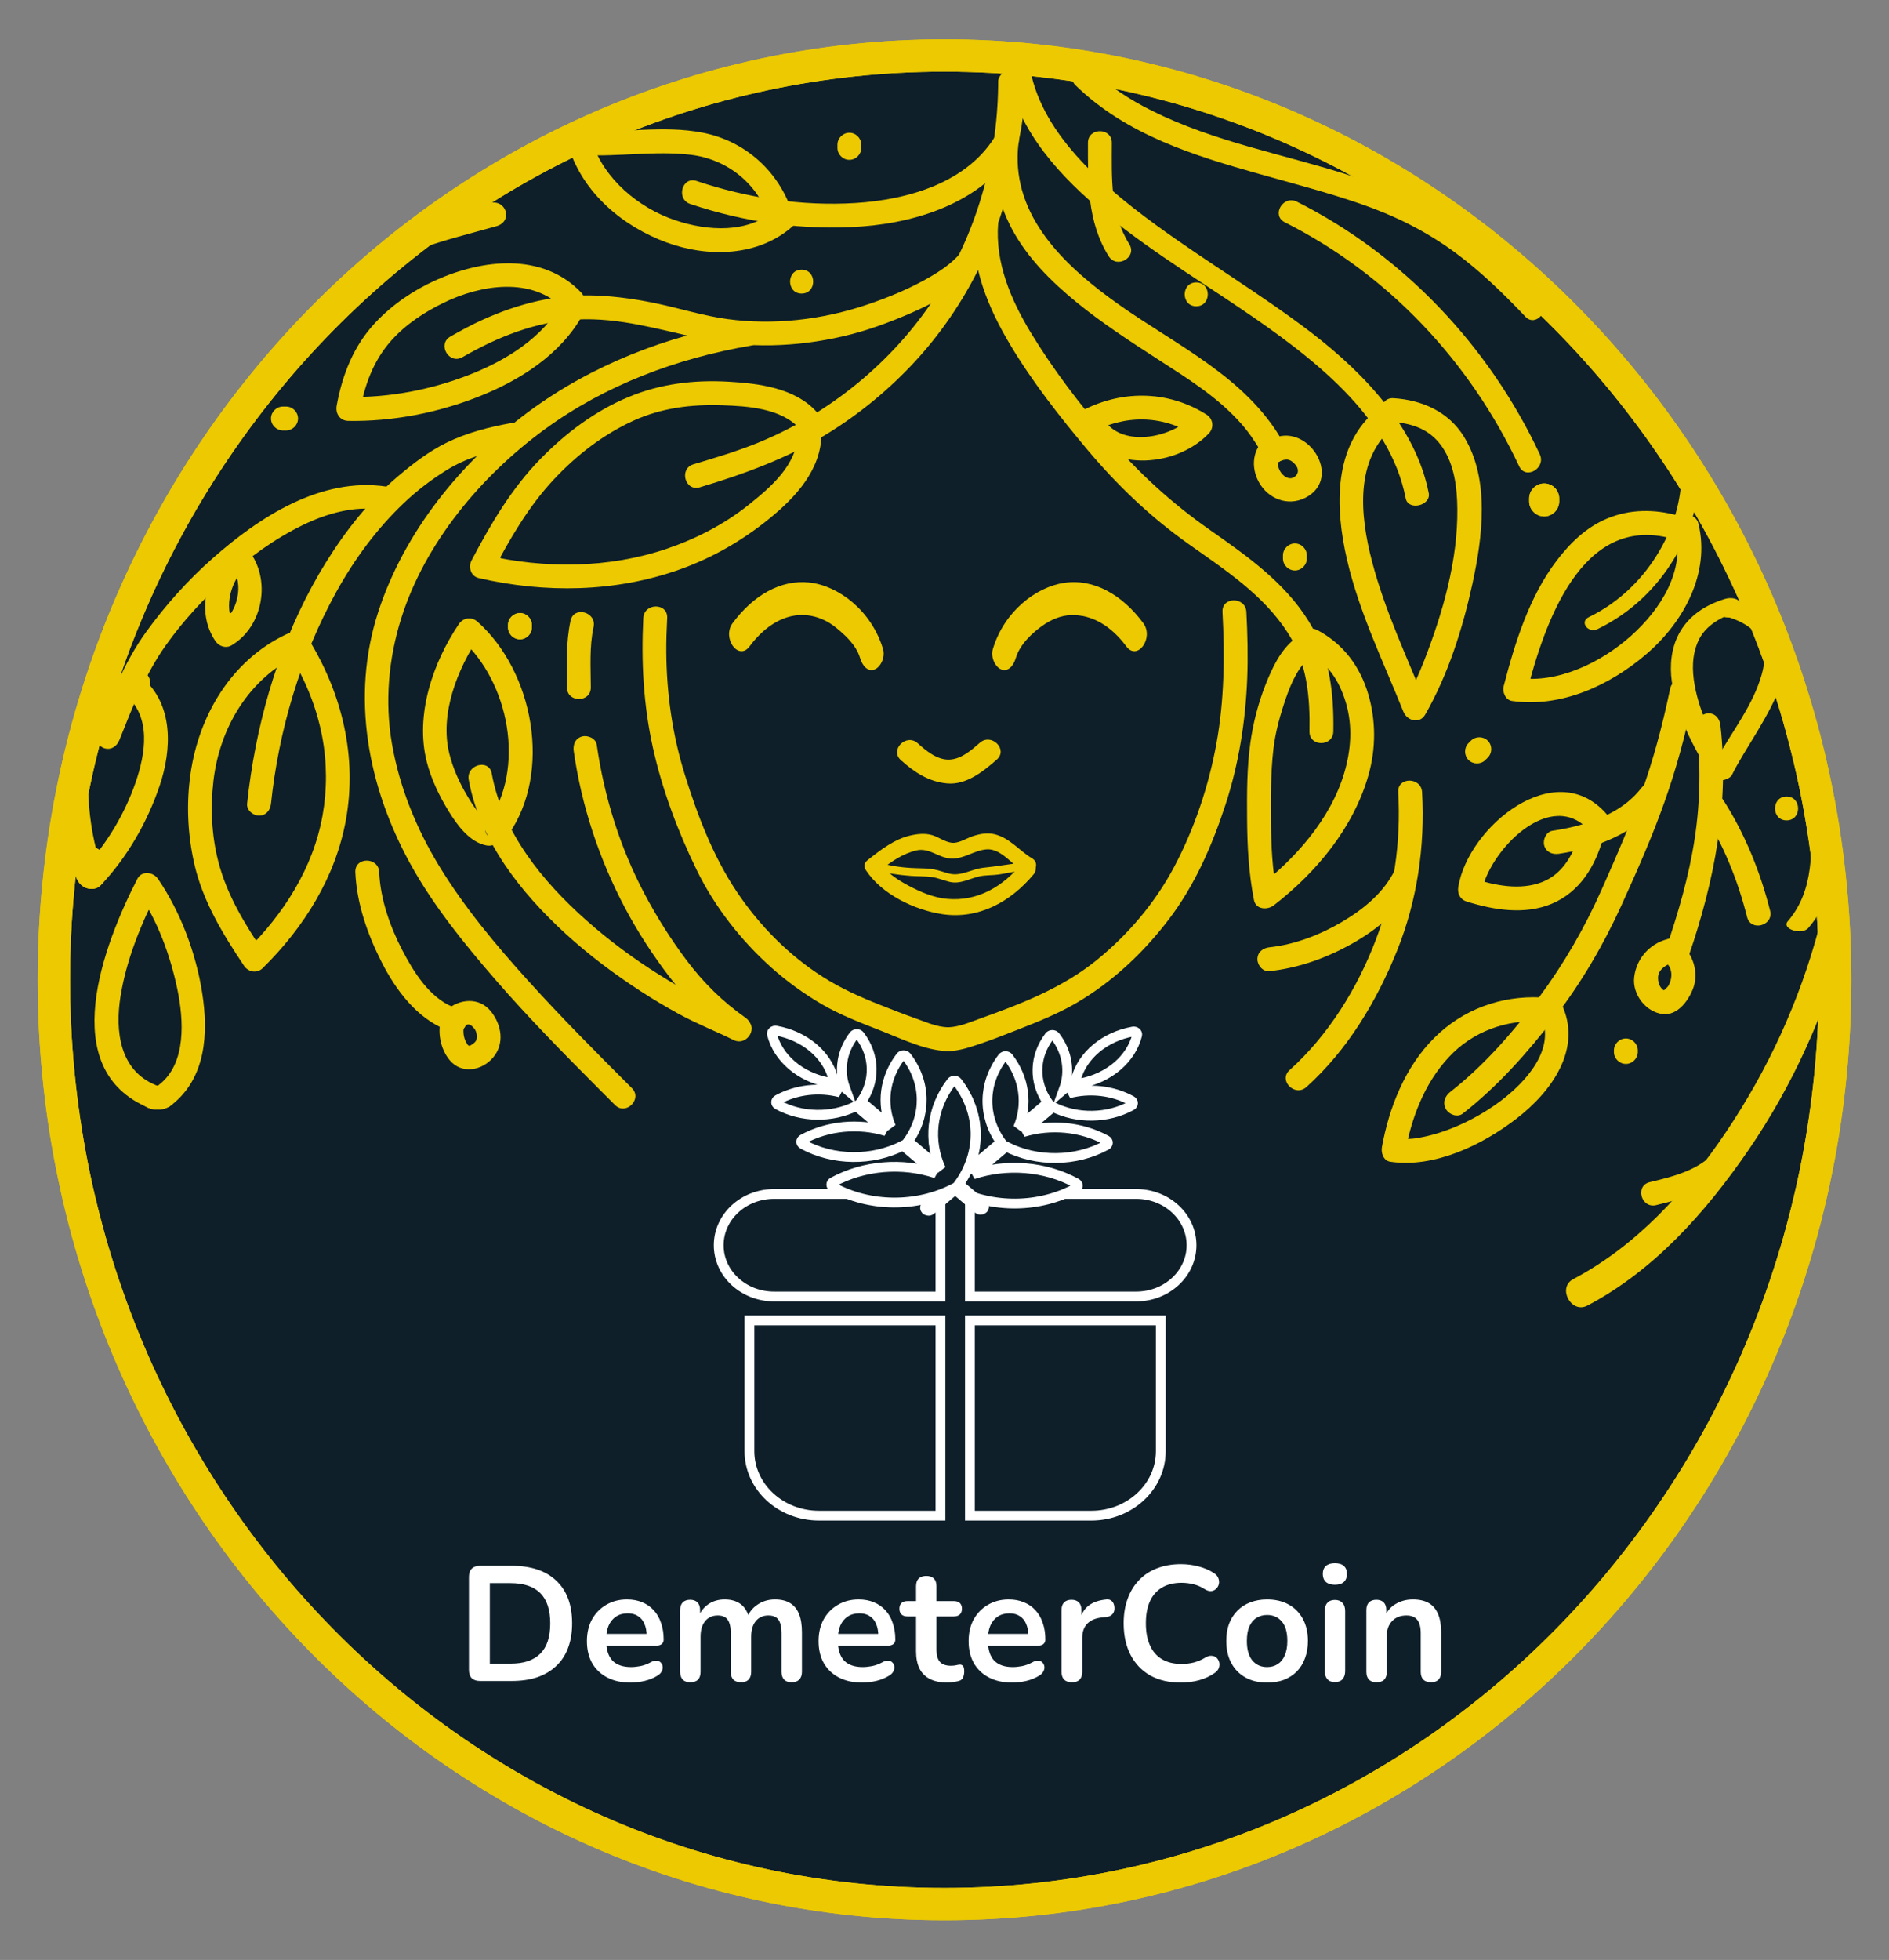 <svg width="5785" height="6000" viewBox="0 0 5785 6000" fill="none" xmlns="http://www.w3.org/2000/svg">
<rect x="0" y="0" width="5785" height="6000" fill="#808080" stroke="none"/>
<g clip-path="url(#clip0_403_1222)">
<path fill-rule="evenodd" clip-rule="evenodd" d="M5620 2999.5C5620 4557.44 4403.55 5829 2892.49 5829C1381.45 5829 165 4557.44 165 2999.5C165 1441.54 1381.45 170 2892.49 170C4403.55 170 5620 1441.54 5620 2999.5Z" fill="#0E1F2A" stroke="#ECC900" stroke-width="99.086"/>
<path fill-rule="evenodd" clip-rule="evenodd" d="M1970.13 1891.89C1963.28 2025.2 1970.5 2158.2 1999.44 2288.78C2027.91 2417.19 2075.67 2544.61 2133.26 2662.72C2188.52 2775.98 2268.42 2878.13 2362.2 2962.02C2409.24 3004.05 2460.77 3041.39 2515.18 3073.3C2574.1 3107.89 2637.6 3131.73 2700.98 3156.64C2764.69 3181.65 2833.91 3215.84 2903.27 3218.07C2950.44 3219.58 2950.3 3146.48 2903.27 3144.97C2868.94 3143.87 2837.06 3129.39 2805.08 3118.16C2767.81 3105.03 2731.13 3090.36 2694.34 3075.91C2633.49 3051.99 2575.57 3025.88 2520.2 2990.78C2415.16 2924.2 2325.44 2833.02 2256.36 2729.91C2183.78 2621.6 2135.74 2495.57 2097.26 2371.67C2059.24 2249.27 2041.29 2123.57 2040.5 1995.53C2040.29 1960.98 2041.46 1926.39 2043.23 1891.89C2045.65 1844.76 1972.54 1844.99 1970.13 1891.89Z" fill="#ECC900"/>
<path fill-rule="evenodd" clip-rule="evenodd" d="M3743.84 1873.2C3750.88 2007.89 3749.6 2143.27 3725.28 2276.27C3701.59 2405.97 3658.19 2535.85 3596.53 2652.49C3537.81 2763.44 3455.5 2860.57 3358.11 2939.54C3253.02 3024.74 3127.57 3073.01 3001.5 3118.16C2969.63 3129.57 2937.53 3143.87 2903.27 3144.97C2856.28 3146.48 2856.14 3219.58 2903.27 3218.08C2939.29 3216.9 2970.54 3205.79 3004.18 3194.45C3041.3 3181.95 3077.8 3167.53 3114.22 3153.23C3177.28 3128.51 3239.27 3103.89 3297.81 3069.56C3407.59 3005.15 3501.27 2916.76 3578.34 2816.04C3658.71 2710.99 3711.97 2588.66 3752.94 2463.59C3793.87 2338.48 3814.41 2207.86 3819.59 2076.52C3822.23 2008.77 3820.47 1940.88 3816.95 1873.2C3814.49 1826.32 3741.38 1826.08 3743.84 1873.2Z" fill="#ECC900"/>
<path fill-rule="evenodd" clip-rule="evenodd" d="M3056.78 262.791C3053.77 493.187 2988.96 718.021 2862.67 911.235C2733.7 1108.46 2538.26 1267.52 2319.93 1355.99C2255.99 1381.9 2189.67 1401.55 2123.66 1421.35C2078.63 1434.86 2097.82 1505.41 2143.09 1491.83C2280.03 1450.75 2411.17 1403.16 2533.43 1327.87C2632.86 1266.65 2724.05 1191.4 2803.17 1105.55C2958.99 936.379 3063.6 723.872 3106.59 498.248C3121.37 420.694 3128.82 341.695 3129.89 262.791C3130.51 215.633 3057.4 215.707 3056.78 262.791Z" fill="#ECC900"/>
<path fill-rule="evenodd" clip-rule="evenodd" d="M2500.32 1260.21C2434.06 1187.52 2324.13 1173.76 2231.39 1168.47C2126.2 1162.47 2023.16 1174.48 1925.32 1215.15C1822.67 1257.8 1733.14 1325.17 1655.68 1404.27C1566.87 1494.91 1502.61 1604.24 1443.98 1715.89C1433.44 1735.97 1441.91 1764.05 1465.82 1769.58C1669.49 1816.62 1885.42 1813.59 2083.31 1742.74C2183.37 1706.92 2275.19 1653.75 2357.4 1586.63C2437.32 1521.38 2513.7 1438.8 2515.91 1329.9C2516.85 1282.75 2443.75 1282.84 2442.8 1329.9C2440.93 1422.91 2360.59 1491.06 2293.54 1544.8C2219.24 1604.34 2132.49 1649.17 2042.55 1679.69C1863.52 1740.47 1668.39 1741.4 1485.26 1699.09C1492.54 1716.99 1499.82 1734.89 1507.1 1752.78C1560.48 1651.11 1617.73 1551.28 1696.71 1467.06C1766.33 1392.8 1847.24 1330.2 1940.07 1287.78C2026.25 1248.41 2118.41 1237.53 2212.1 1240.69C2290.63 1243.34 2392.06 1249.81 2448.64 1311.89C2480.45 1346.8 2531.99 1294.96 2500.32 1260.21Z" fill="#ECC900"/>
<path fill-rule="evenodd" clip-rule="evenodd" d="M2113.91 624.501C2281.24 680.899 2464.08 706.46 2640.31 693.208C2820.41 679.663 3019.73 612.478 3115.14 446.905C3138.73 405.994 3075.56 369.201 3052.01 410.017C2965.92 559.422 2780.21 611.634 2619.48 621.541C2456.05 631.621 2288.26 606.235 2133.35 554.019C2088.55 538.922 2069.5 609.529 2113.91 624.501Z" fill="#ECC900"/>
<path fill-rule="evenodd" clip-rule="evenodd" d="M2375.54 641.384C2291 715.802 2167.3 707.755 2067.26 674.043C1956.09 636.587 1849.22 547.82 1812.9 433.36C1798.7 388.615 1728.11 407.743 1742.41 452.796C1786.6 592.055 1908.06 693.546 2041.7 742.373C2168.73 788.783 2321.81 785.867 2427.22 693.065C2462.67 661.862 2410.76 610.365 2375.54 641.384Z" fill="#ECC900"/>
<path fill-rule="evenodd" clip-rule="evenodd" d="M1787.4 474.752C1896.23 480.066 2005.2 461.158 2113.82 473.703C2227.14 486.779 2321.64 562.55 2356.39 672.059C2370.59 716.826 2441.17 697.69 2426.88 652.63C2386.33 524.844 2282 431.221 2150.77 406.045C2030.7 383.032 1908.35 407.57 1787.4 401.662C1740.27 399.358 1740.49 472.463 1787.4 474.752Z" fill="#ECC900"/>
<path fill-rule="evenodd" clip-rule="evenodd" d="M1416.02 1093.47C1524.26 1031.46 1639.88 984.7 1765.64 978.131C1897.17 971.261 2019.9 1009.43 2146.84 1036.58C2290.22 1067.26 2438.52 1062.56 2581.03 1029.71C2653 1013.11 2722.51 987.825 2790.08 958.181C2850.71 931.57 2909.54 900.602 2961.08 858.645C2993.69 832.071 3020.8 797.545 3037.19 758.754C3044.93 740.403 3042.88 719.782 3024.06 708.753C3008.58 699.682 2981.8 703.501 2974.07 721.866C2949.86 779.14 2903.38 815.445 2851.04 846.083C2789.16 882.285 2722.11 910.293 2654.25 933.027C2517.51 978.842 2370.62 996.173 2227.38 976.77C2155.4 967.013 2086.02 945.098 2015.13 929.945C1953.57 916.792 1890.88 907.553 1827.96 904.831C1705.63 899.553 1588.02 928.922 1477.24 979.282C1443.66 994.548 1411.11 1012.03 1379.13 1030.35C1338.25 1053.77 1375.05 1116.93 1416.02 1093.47Z" fill="#ECC900"/>
<path fill-rule="evenodd" clip-rule="evenodd" d="M1779.13 894.759C1659.95 771.474 1476.87 793.804 1333.79 858.098C1265.7 888.7 1201.18 932.696 1149.95 987.161C1082.91 1058.45 1048.2 1147.13 1030.98 1242.22C1026.74 1265.62 1040.91 1288.04 1066.22 1288.48C1201.37 1290.87 1338.97 1264.11 1464.58 1214.7C1591.83 1164.65 1716.77 1085.79 1784.85 963.407C1807.78 922.184 1744.65 885.329 1721.73 926.519C1661.91 1034.08 1550.77 1102.68 1438.98 1146.64C1321.27 1192.94 1192.78 1217.64 1066.22 1215.39C1077.96 1230.82 1089.71 1246.24 1101.46 1261.66C1116.21 1180.19 1142.31 1105.44 1198.05 1042.76C1242.36 992.938 1299.53 955.668 1359.08 926.651C1473.29 871.006 1630.31 845.958 1727.46 946.443C1760.26 980.379 1811.89 928.643 1779.13 894.759Z" fill="#ECC900"/>
<path fill-rule="evenodd" clip-rule="evenodd" d="M2279.59 987.681C2042.24 1028.23 1812.87 1116.71 1618.64 1260.46C1412.58 1412.96 1237.82 1628.2 1158.12 1873.84C1073.84 2133.62 1126.61 2408.02 1255.75 2643.1C1326.76 2772.35 1421.06 2888.37 1517.38 2999.43C1617.17 3114.49 1724.1 3223.14 1831.6 3330.94C1848.83 3348.25 1866.1 3365.49 1883.38 3382.76C1916.74 3416.14 1968.42 3364.46 1935.06 3331.08C1827.3 3223.32 1719.6 3115.45 1617.41 3002.33C1517.95 2892.22 1421.42 2777.08 1344.2 2650.03C1274.42 2535.15 1223.35 2409.71 1200.3 2277.04C1178.03 2148.88 1189.73 2016.99 1228.61 1893.27C1301.29 1662.03 1473.34 1456.88 1666.96 1315.16C1853.3 1178.76 2072.41 1096.87 2299.02 1058.16C2345.42 1050.24 2325.67 979.814 2279.59 987.681Z" fill="#ECC900"/>
<path fill-rule="evenodd" clip-rule="evenodd" d="M829.884 2460.36C853.715 2235.12 920.129 2010.6 1029.86 1812.14C1085.23 1711.98 1153.4 1619.26 1236.44 1540.28C1276.53 1502.17 1320.3 1468.56 1367.29 1439.42C1427.24 1402.25 1493.3 1383.41 1562.04 1369.86C1570.53 1368.19 1579.06 1366.66 1587.58 1365.14C1633.94 1356.86 1614.23 1286.42 1568.15 1294.67C1498.41 1307.15 1430.38 1324.27 1366.53 1355.7C1313.61 1381.75 1264.86 1419.17 1219.95 1457.06C1131.96 1531.29 1059.26 1623.32 998.673 1720.78C876.395 1917.51 802.15 2145.84 767.784 2374.05C763.474 2402.74 759.846 2431.53 756.794 2460.36C754.696 2480.2 775.01 2496.89 793.339 2496.89C814.849 2496.89 827.789 2480.17 829.884 2460.36Z" fill="#ECC900"/>
<path fill-rule="evenodd" clip-rule="evenodd" d="M877.225 1941.54C708.807 2021.17 608.857 2189.6 583.265 2370.02C570.361 2461.02 574.575 2553.16 594.683 2642.84C620.704 2758.82 682.016 2858.58 747.164 2956.33C760.2 2975.88 787.028 2980.98 804.561 2963.74C930.874 2839.47 1028.08 2684.69 1059.58 2508.48C1093.93 2316.32 1047.48 2124.56 946.72 1959.51C922.203 1919.38 858.97 1956.06 883.6 1996.41C933.101 2077.47 968.916 2161.46 986.654 2255.03C1001.65 2334.15 1001.99 2416.93 987.828 2496.2C958.949 2657.69 868.422 2798.39 752.882 2912.06C772.011 2914.52 791.151 2916.98 810.28 2919.43C750.638 2829.97 694.619 2740.59 668.019 2635.32C647.976 2556.02 644.242 2473.24 653.475 2392.1C672.152 2228 762.397 2076.41 914.111 2004.66C956.705 1984.52 919.588 1921.51 877.225 1941.54Z" fill="#ECC900"/>
<path fill-rule="evenodd" clip-rule="evenodd" d="M1435.42 2387.26C1469.39 2574.58 1595.1 2733.03 1732.2 2858.55C1803.79 2924.06 1882.06 2982.6 1963.43 3035.34C2000.79 3059.59 2039.13 3082.25 2078.15 3103.71C2132.66 3133.68 2190.78 3156.31 2246.5 3183.85C2288.59 3204.65 2325.64 3141.6 2283.38 3120.73C2231.47 3095.05 2177.25 3073.96 2126.17 3046.64C2089.29 3026.87 2053.24 3005.63 2017.81 2983.4C1939.07 2934 1864.32 2878.46 1794.83 2816.73C1661.22 2698.04 1538.59 2548.1 1505.91 2367.82C1497.5 2321.49 1427.08 2341.19 1435.42 2387.26Z" fill="#ECC900"/>
<path fill-rule="evenodd" clip-rule="evenodd" d="M1509.62 2517.69C1476.36 2511.67 1449.09 2466.74 1430.96 2436.45C1407.07 2396.54 1387.45 2352.96 1376.14 2307.74C1345.65 2185.85 1401.03 2047.43 1468.11 1947.7C1448.98 1950.16 1429.84 1952.61 1410.71 1955.07C1559.68 2087.7 1611.17 2352.45 1492.7 2519.89C1465.42 2558.48 1528.84 2594.9 1555.82 2556.75C1692.07 2364.19 1633.94 2056.12 1462.39 1903.4C1444.07 1887.09 1418.62 1890.55 1404.99 1910.8C1325.17 2029.49 1270.92 2188.35 1306.73 2331.51C1320.12 2384.95 1345.58 2437.29 1374.34 2484.02C1400.01 2525.76 1438.38 2578.8 1490.18 2588.19C1536.26 2596.55 1555.95 2526.13 1509.62 2517.69Z" fill="#ECC900"/>
<path fill-rule="evenodd" clip-rule="evenodd" d="M1757.03 2299.52C1781.19 2468.21 1835.11 2630.74 1914.94 2781.23C1954.07 2854.99 2000.08 2925.01 2050.71 2991.36C2107.11 3065.31 2170.44 3125.35 2246.5 3178.98C2285.13 3206.19 2321.59 3142.77 2283.38 3115.85C2213.35 3066.48 2155.52 3009.78 2103.95 2941.48C2055.32 2877.03 2012.12 2808.55 1974.3 2737.25C1898.77 2594.9 1850.35 2439.45 1827.51 2280.12C1824.69 2260.35 1799.91 2249.82 1782.56 2254.59C1761.56 2260.35 1754.21 2279.83 1757.03 2299.52Z" fill="#ECC900"/>
<path fill-rule="evenodd" clip-rule="evenodd" d="M1809.33 2104.65C1809.13 2042.92 1804.62 1980.27 1817.77 1919.46C1827.71 1873.52 1757.25 1853.98 1747.29 1900.04C1732.67 1967.62 1736.02 2036.02 1736.24 2104.65C1736.39 2151.78 1809.48 2151.78 1809.33 2104.65Z" fill="#ECC900"/>
<path fill-rule="evenodd" clip-rule="evenodd" d="M2983.68 683.452C2973.15 816.175 3026.66 943.084 3093.35 1054.82C3161.17 1168.45 3244.73 1275.01 3329.68 1376.24C3421.68 1485.84 3523.43 1582.88 3640.22 1665.68C3751.98 1744.88 3869.62 1821.06 3944.78 1938.82C4002.99 2030.04 4012.16 2133.73 4010.25 2239.44C4009.37 2286.61 4082.47 2286.54 4083.32 2239.44C4085.48 2120.27 4071.69 2005.14 4007.87 1901.94C3934.21 1782.76 3817.94 1701.19 3705.22 1622.32C3587.77 1540.13 3485.61 1446.44 3392.37 1337.51C3306.65 1237.4 3224.81 1130.72 3156.48 1017.93C3095.37 917.064 3047.24 803.597 3056.78 683.452C3060.52 636.437 2987.38 636.792 2983.68 683.452Z" fill="#ECC900"/>
<path fill-rule="evenodd" clip-rule="evenodd" d="M3966.53 1954.56C3921.27 1989.66 3895.81 2045.01 3875.34 2096.91C3852.97 2153.76 3837.42 2214.46 3829.05 2274.88C3818.49 2351.5 3818.6 2428.82 3819.15 2505.99C3819.7 2590.2 3823.95 2672.26 3840.17 2755.11C3846.04 2785.15 3881.69 2786.4 3901.28 2771.25C4031.9 2670.09 4145.83 2533.02 4191.24 2371.74C4213.9 2291.27 4213.9 2205.33 4190.25 2125.15C4164.97 2039.54 4113.95 1971.76 4035.2 1929.36C3993.67 1907.02 3956.77 1970.11 3998.3 1992.48C4064.14 2027.92 4100.93 2080.73 4121.95 2152C4142.82 2222.61 4137.46 2296.66 4116.63 2366.54C4074 2509.62 3965.39 2629.89 3849.59 2719.57C3869.95 2724.96 3890.31 2730.32 3910.67 2735.71C3896.29 2662.17 3892.8 2589.47 3892.29 2514.76C3891.81 2440.81 3891.26 2366.79 3899.74 2293.25C3905.93 2239.77 3921.05 2186.44 3938.69 2135.72C3955.16 2088.29 3977.57 2037.75 4018.21 2006.24C4033.99 1994.02 4030.98 1967.32 4018.21 1954.56C4002.81 1939.15 3982.27 1942.38 3966.53 1954.56Z" fill="#ECC900"/>
<path fill-rule="evenodd" clip-rule="evenodd" d="M2243.74 1907.48C2306.44 1822.9 2390.63 1773.58 2478.86 1783.22C2567.84 1792.97 2669.12 1869.48 2704.29 1987.09C2711.92 2012.59 2696.19 2042.64 2678.77 2049.26C2657.76 2057.26 2641.44 2039.4 2633.81 2013.96C2621.71 1973.42 2586.21 1942.64 2560.06 1921.28C2533.43 1899.56 2502.79 1886.93 2472.04 1883.58C2405.46 1876.33 2342.47 1915.5 2295.41 1978.97C2261.67 2024.5 2209.95 1953.07 2243.74 1907.48Z" fill="#ECC900"/>
<path fill-rule="evenodd" clip-rule="evenodd" d="M3449.43 1978.96C3403.18 1916.59 3344.55 1881.02 3279.6 1883.1C3248.76 1884.06 3218.4 1896.95 3191.15 1916.39C3162.88 1936.59 3123.64 1971.65 3111.02 2013.95C3103.4 2039.39 3087.08 2057.26 3066.06 2049.26C3048.65 2042.64 3032.91 2012.59 3040.54 1987.08C3074.98 1871.94 3172.41 1797.09 3259.18 1784.2C3349.5 1770.75 3436.81 1820.74 3501.1 1907.46C3534.87 1953.05 3483.17 2024.5 3449.43 1978.96Z" fill="#ECC900"/>
<path fill-rule="evenodd" clip-rule="evenodd" d="M2758.86 2327C2799.76 2363.86 2844 2393.06 2899.94 2398.26C2959.18 2403.8 3010.89 2361.77 3052.56 2325.38C3088.14 2294.35 3036.24 2242.85 3000.88 2273.7C2974.36 2296.88 2943.99 2324.03 2907.09 2325.38C2870.15 2326.78 2836.22 2298.46 2810.55 2275.32C2775.66 2243.88 2723.8 2295.38 2758.86 2327Z" fill="#ECC900"/>
<path fill-rule="evenodd" clip-rule="evenodd" d="M2698.19 2662.28C2730.4 2637.01 2765.24 2613.28 2805.52 2603.56C2845.61 2593.84 2873.63 2626.11 2911.93 2628.35C2951.98 2630.66 2984.01 2602.09 3023.07 2600.07C3066.24 2597.87 3102.45 2649.81 3136.74 2670.16C3163.81 2686.23 3188.32 2644.12 3161.32 2628.09C3120.79 2604.03 3092.54 2564.79 3044.67 2553.56C3023.03 2548.46 3000.36 2552.83 2979.64 2559.58C2959.03 2566.33 2935.62 2583.05 2912.95 2579.68C2892.49 2576.63 2874.66 2562.66 2854.96 2556.68C2832.51 2549.89 2807.72 2552.86 2785.42 2558.29C2739.9 2569.3 2699.88 2599.45 2663.75 2627.84C2639.06 2647.24 2673.8 2681.5 2698.19 2662.28Z" fill="#ECC900"/>
<path fill-rule="evenodd" clip-rule="evenodd" d="M2651.53 2663.49C2699.66 2737.4 2800.2 2785.7 2885.26 2798.54C2997.06 2815.41 3095.73 2760.51 3165.83 2676.07C3185.78 2652.12 3151.49 2617.46 3131.39 2641.63C3071.89 2713.26 2995.05 2760.51 2899.75 2751.67C2858.56 2747.85 2819.13 2730.76 2782.96 2711.65C2749.43 2693.93 2714.66 2671.23 2693.64 2638.91C2676.55 2612.69 2634.37 2637.08 2651.53 2663.49Z" fill="#ECC900"/>
<path fill-rule="evenodd" clip-rule="evenodd" d="M2683.34 2663.42C2717.23 2673.98 2753.58 2678.64 2788.9 2681.35C2810.62 2683 2832.33 2682.05 2853.94 2684.98C2872.57 2687.51 2890.1 2695.4 2908.33 2699.73C2940.72 2707.43 2968.89 2689.68 2999.63 2682.78C3019.07 2678.45 3039.17 2679.99 3058.83 2677.06C3081.5 2673.69 3103.84 2668.18 3126.69 2665.87C3142.17 2664.3 3142.32 2639.9 3126.69 2641.52C3088.36 2645.41 3050.65 2652.56 3012.25 2656.34C2976.41 2659.89 2943.95 2683.15 2907.78 2674.57C2891.79 2670.75 2876.68 2664.52 2860.43 2661.51C2842.57 2658.17 2824.11 2658.21 2806.03 2657.73C2767.19 2656.63 2727.02 2651.53 2689.83 2639.9C2674.79 2635.21 2668.41 2658.76 2683.34 2663.42Z" fill="#ECC900"/>
<path fill-rule="evenodd" clip-rule="evenodd" d="M3049.96 410.622C3034.29 512.81 3050.8 611.572 3099.88 702.708C3146.87 789.949 3219.57 862.071 3295.53 924.271C3374.83 989.178 3460.92 1045.07 3546.9 1100.56C3637.17 1158.82 3729.24 1215.73 3801.06 1296.96C3824.72 1323.68 3844.64 1353.27 3862.54 1384.09C3886.2 1424.83 3949.36 1388.04 3925.66 1347.19C3812.4 1151.98 3600.38 1056.23 3423.03 930.033C3271.87 822.443 3112.13 677.011 3116.42 476.109C3116.75 460.711 3118.11 445.28 3120.46 430.059C3123.46 410.38 3145.33 317.237 3124.5 311.5C3107 306.68 3053 390.904 3049.96 410.622Z" fill="#ECC900"/>
<path fill-rule="evenodd" clip-rule="evenodd" d="M3871.53 1346.29C3831.03 1382.64 3831.87 1442.43 3861.07 1485.49C3893.79 1533.77 3954.39 1550.39 4005.12 1519.72C4107.45 1457.85 4007.28 1299.64 3903.88 1340.14C3885.35 1347.41 3872.66 1364.37 3878.35 1385.1C3883.23 1402.78 3904.72 1417.89 3923.32 1410.62C3942.36 1403.16 3953.07 1406.86 3966.71 1422.17C3977.61 1434.4 3976.8 1448.09 3968.55 1456.34C3939.24 1485.64 3894.05 1424.17 3923.17 1397.97C3958.31 1366.41 3906.45 1314.9 3871.53 1346.29Z" fill="#ECC900"/>
<path fill-rule="evenodd" clip-rule="evenodd" d="M3340.8 1325.73C3442.84 1268.86 3558.79 1269.65 3658.01 1332.22C3655.55 1313.08 3653.06 1293.96 3650.6 1274.83C3590.15 1338.68 3442.55 1371.41 3383.16 1288.72C3371.57 1272.57 3351.54 1264.83 3333.13 1275.61C3317.17 1284.97 3308.37 1309.39 3320.03 1325.61C3407.19 1446.93 3606.14 1428.07 3702.28 1326.5C3718.86 1309.02 3715.12 1281.88 3694.91 1269.11C3573.75 1192.73 3428.02 1193.46 3303.89 1262.61C3262.74 1285.55 3299.57 1348.69 3340.8 1325.73Z" fill="#ECC900"/>
<path fill-rule="evenodd" clip-rule="evenodd" d="M3076.12 171.573C3106.26 522.554 3501.37 743.211 3797.78 943.555C4022.38 1095.37 4255.74 1273.84 4304.95 1525.72C4312.58 1564.76 4382.99 1548.15 4375.43 1509.39C4337.22 1313.96 4185.04 1147.76 4014.9 1017.58C3862.53 901.051 3693.6 801.048 3538.23 687.46C3354.62 553.216 3167.64 386.45 3149.2 171.573C3145.82 132.277 3072.71 132.008 3076.12 171.573Z" fill="#ECC900"/>
<path fill-rule="evenodd" clip-rule="evenodd" d="M4219.59 1251.66C4081.19 1363.82 4088.57 1554.8 4124.99 1712.47C4162.55 1875.02 4236.09 2024.91 4297.9 2178.85C4309.05 2206.65 4347.57 2217.47 4364.7 2187.58C4434.5 2065.88 4479.25 1924.77 4509 1788.35C4539.96 1646.32 4563.8 1467.73 4483.39 1336.92C4436.3 1260.27 4354.76 1224.32 4267.38 1219.03C4220.25 1216.17 4220.54 1289.29 4267.38 1292.12C4300.06 1294.1 4332.82 1301.86 4359.63 1316.32C4384.36 1329.66 4404.02 1349.05 4418.32 1370.69C4453.79 1424.46 4462.34 1491.64 4463.04 1557.29C4464.76 1714.34 4419.24 1873.49 4362.9 2018.75C4345.92 2062.47 4326.62 2107.03 4301.57 2150.72C4323.83 2153.61 4346.1 2156.55 4368.36 2159.45C4309.6 2013.13 4241.41 1870.96 4201.54 1717.74C4165.37 1578.61 4146.7 1404.3 4271.27 1303.34C4286.79 1290.78 4284.26 1264.63 4271.27 1251.66C4256.09 1236.49 4235.07 1239.13 4219.59 1251.66Z" fill="#ECC900"/>
<path fill-rule="evenodd" clip-rule="evenodd" d="M3331.81 437.006C3331.67 557.346 3329.1 678.471 3395.27 784.348C3420.18 824.2 3483.45 787.543 3458.4 747.446C3399.34 652.964 3404.77 544.196 3404.92 437.006C3404.99 389.87 3331.89 389.881 3331.81 437.006Z" fill="#ECC900"/>
<path fill-rule="evenodd" clip-rule="evenodd" d="M3293.66 261.096C3450.59 413.914 3658.52 476.739 3855.59 532.352C3958.72 561.449 4062.41 588.316 4164.17 623.218C4268.31 658.941 4365.38 706.196 4456.67 773.455C4534.16 830.541 4604.37 898.841 4671.91 969.84C4702.51 1001.99 4748.58 950.42 4717.88 918.177C4628.22 823.93 4533.21 735.839 4426.52 666.843C4335.13 607.74 4234.68 569.303 4133.63 536.913C3931.48 472.093 3719.6 435.094 3526.51 338.519C3459.6 305.062 3395.13 263.457 3339.63 209.429C3308.11 178.729 3261.94 230.187 3293.66 261.096Z" fill="#ECC900"/>
<path fill-rule="evenodd" clip-rule="evenodd" d="M5281.59 1833.81C5138.49 1878.23 5106.16 1987.82 5119.88 2086.6C5133.91 2187.41 5183.31 2285.15 5242.08 2377.22C5255.04 2397.5 5295.96 2388.93 5304.37 2371.59C5378.88 2218.26 5640.69 1932.3 5301.02 1840.89C5283.68 1836.23 5263.66 1845.93 5259.11 1857.41C5253.81 1870.81 5265.61 1881.86 5282.92 1886.52C5339.1 1901.64 5380.56 1929.46 5395.92 1969.33C5412 2010.99 5399.48 2057.59 5383.71 2099.09C5349.33 2189.57 5281.49 2270.78 5238.66 2359.01C5259.42 2357.13 5280.19 2355.23 5300.95 2353.35C5250.36 2274.13 5205.51 2185.51 5189.77 2097.45C5181.7 2052.21 5181.12 2005.38 5201.16 1961.58C5219.64 1921.21 5260.83 1891.8 5316.01 1874.67C5332.97 1869.41 5336.84 1852.51 5328.22 1842.3C5318.09 1830.29 5298.56 1828.55 5281.59 1833.81Z" fill="#ECC900"/>
<path fill-rule="evenodd" clip-rule="evenodd" d="M4892.89 1925.71C4996.78 1875.33 5074.3 1797.34 5126.23 1711.52C5178.83 1624.59 5207.82 1526.81 5202.34 1430.38C5200.8 1403.26 5146.95 1403.15 5148.49 1430.38C5153.49 1518.21 5128.52 1606.75 5081.94 1686.5C5034.71 1767.35 4963.09 1842.03 4865.73 1889.26C4836.26 1903.55 4863.28 1940.08 4892.89 1925.71Z" fill="#ECC900"/>
<path fill-rule="evenodd" clip-rule="evenodd" d="M5139.53 1578.46C5066.43 1558.21 4990.91 1558.26 4920.48 1587.97C4857.02 1614.75 4807.61 1663.04 4766.6 1717.2C4682.75 1827.84 4639.25 1968.28 4604.88 2100.98C4600.37 2118.33 4610.46 2143.09 4630.41 2145.91C4780.69 2167.22 4929.58 2098.56 5041.78 2002.5C5155.27 1905.31 5237.87 1756.19 5201.6 1603.98C5190.67 1558.15 5120.2 1577.59 5131.1 1623.41C5160.99 1748.75 5084.7 1866.32 4994.9 1946.6C4905.92 2026.19 4772.51 2092.84 4649.81 2075.45C4658.32 2090.42 4666.83 2105.42 4675.34 2120.38C4729.04 1913.11 4840.96 1571.64 5120.09 1648.94C5165.61 1661.54 5184.87 1591.02 5139.53 1578.46Z" fill="#ECC900"/>
<path fill-rule="evenodd" clip-rule="evenodd" d="M3934.62 680.514C4251.98 840.17 4501.85 1106.81 4652.42 1427.5C4672.41 1470.14 4735.43 1433.01 4715.51 1390.61C4560.24 1059.86 4298.75 782.03 3971.52 617.404C3929.52 596.28 3892.51 659.335 3934.62 680.514Z" fill="#ECC900"/>
<path fill-rule="evenodd" clip-rule="evenodd" d="M4698.6 1518.68C4698.6 1519.19 4698.52 1519.69 4698.45 1520.19C4698.89 1516.95 4699.33 1513.71 4699.77 1510.48C4699.7 1510.91 4699.59 1511.34 4699.44 1511.76C4700.65 1508.85 4701.9 1505.94 4703.11 1503.03C4702.85 1503.6 4702.59 1504.08 4702.23 1504.58C4704.14 1502.11 4706.04 1499.64 4707.95 1497.18C4707.69 1497.48 4707.44 1497.75 4707.11 1497.99C4709.56 1496.08 4712.06 1494.17 4714.52 1492.27C4714.04 1492.63 4713.53 1492.92 4712.98 1493.19C4715.91 1491.96 4718.81 1490.73 4721.74 1489.5C4720.46 1490.01 4719.17 1490.29 4717.82 1490.48C4721.08 1490.05 4724.31 1489.62 4727.54 1489.18C4725.23 1489.44 4722.84 1489.44 4720.49 1489.45C4700.58 1489.46 4683.96 1506.06 4683.96 1526C4683.96 1545.91 4700.58 1562.55 4720.49 1562.54C4727.32 1562.54 4734.84 1562.55 4741.15 1559.99C4743.42 1559.07 4748.52 1557.47 4751.42 1555.39C4759.56 1549.48 4759.38 1549.57 4765.32 1541.47C4769.94 1535.18 4771.41 1526.21 4771.66 1518.68C4772.43 1498.77 4754.46 1482.14 4735.13 1482.14C4725.48 1482.14 4716.09 1486.02 4709.27 1492.84C4702.26 1499.87 4698.96 1508.87 4698.6 1518.68Z" fill="#ECC900"/>
<path fill-rule="evenodd" clip-rule="evenodd" d="M5114.64 2108.99C5063.35 2353.66 5006.01 2496.34 4904.3 2724.8C4852.67 2840.74 4789.11 2950.86 4713.91 3052.3C4635.59 3157.96 4544.76 3261.99 4441.62 3342.52C4425.35 3355.2 4416.88 3375.56 4428.14 3395.37C4437.55 3411.93 4463.12 3421.97 4479.46 3409.26C4586.9 3325.39 4678.81 3221.82 4762.18 3113.21C4842.99 3007.94 4910.28 2892.97 4965.6 2771.53C5073.26 2535.2 5133.7 2383.59 5187.02 2129.5C5197.22 2080.95 5124.88 2060.29 5114.64 2108.99Z" fill="#ECC900"/>
<path fill-rule="evenodd" clip-rule="evenodd" d="M4720.49 3053.5C4597.28 3047.37 4480.53 3089.7 4392.75 3176.88C4303.47 3265.57 4254.18 3389.59 4232.13 3511.54C4228.9 3529.19 4236.72 3553.39 4257.62 3556.48C4392.5 3576.54 4539.26 3505.23 4643.39 3425.2C4751.16 3342.42 4848.36 3210.23 4781.31 3071.62C4760.77 3029.18 4697.75 3066.26 4718.18 3108.48C4767.37 3210.15 4671.75 3314.03 4592.88 3372.38C4542.37 3409.76 4485.92 3440.13 4426.79 3461.37C4399.54 3471.16 4371.44 3478.68 4342.94 3483.67C4331.65 3485.65 4320.13 3486.53 4307.55 3487.01C4301.97 3487.23 4296.4 3487.12 4290.82 3486.93C4287.96 3486.86 4272.74 3485.35 4277.06 3486.02C4285.57 3500.98 4294.08 3515.98 4302.59 3530.98C4321.96 3423.95 4361.32 3317.99 4436.18 3237.15C4510.46 3156.93 4612.43 3121.21 4720.49 3126.6C4767.63 3128.95 4767.41 3055.84 4720.49 3053.5Z" fill="#ECC900"/>
<path fill-rule="evenodd" clip-rule="evenodd" d="M5195.58 2220.3C5208.79 2335.84 5207.47 2452.44 5189.86 2567.43C5172.22 2682.56 5139.53 2794.91 5101.86 2904.91C5086.57 2949.62 5157.18 2968.69 5172.36 2924.35C5250.38 2696.39 5296.27 2461.68 5268.69 2220.3C5266.41 2200.53 5253.76 2183.76 5232.15 2183.76C5213.92 2183.76 5193.31 2200.49 5195.58 2220.3Z" fill="#ECC900"/>
<path fill-rule="evenodd" clip-rule="evenodd" d="M5120.09 2872.08C5058.36 2881.91 5011.7 2930.07 5004.58 2991.73C4998.5 3044.33 5040.53 3098.5 5092.1 3104.37C5136.93 3109.47 5169.72 3064.61 5184.06 3028.7C5202.25 2983.15 5188.35 2930.88 5155.63 2896.11C5123.28 2861.7 5071.71 2913.49 5103.95 2947.79C5118.22 2962.94 5121.19 2981.42 5116.42 3000.42C5114.77 3007.03 5110.55 3016.45 5107.77 3020.05C5106.59 3021.55 5097.72 3030.06 5100.54 3028.01C5094.12 3032.74 5096.98 3030.61 5092.76 3031.75C5100.06 3029.8 5087.63 3029.88 5094.85 3031.42C5097.86 3032.08 5092.76 3030.24 5090.6 3028.19C5080.77 3018.84 5077.32 3004.75 5077.65 2991.73C5078.46 2962.2 5115.76 2946.36 5139.53 2942.58C5159.23 2939.43 5169.87 2915.18 5165.06 2897.61C5159.34 2876.85 5139.75 2868.97 5120.09 2872.08Z" fill="#ECC900"/>
<path fill-rule="evenodd" clip-rule="evenodd" d="M5215.2 2487.25C5278.18 2586.21 5321.61 2693.9 5350.37 2807.42C5361.96 2853.08 5432.43 2833.68 5420.87 2787.98C5390.68 2668.84 5344.43 2554.22 5278.29 2450.35C5253.1 2410.73 5189.78 2447.38 5215.2 2487.25Z" fill="#ECC900"/>
<path fill-rule="evenodd" clip-rule="evenodd" d="M5535.77 2494.99C5547.53 2549.51 5549.45 2604.67 5542.17 2659.43C5534.96 2713.93 5517.76 2770.7 5474.85 2820.5C5454.89 2843.68 5518.01 2864 5538.09 2840.68C5583.71 2787.74 5603.45 2730.03 5613.49 2672.12C5623.71 2613.33 5621.65 2553.6 5609.04 2494.99C5606.69 2484.16 5594.15 2475 5572.39 2475C5554.19 2475 5533.42 2484.14 5535.77 2494.99Z" fill="#ECC900"/>
<path fill-rule="evenodd" clip-rule="evenodd" d="M5025.16 2413.82C4962.77 2494.62 4851.44 2528.84 4754.64 2543.18C4734.91 2546.12 4724.34 2570.73 4729.11 2588.15C4734.87 2609.09 4754.39 2616.61 4774.08 2613.68C4892.96 2596.04 5013.09 2548.06 5088.25 2450.71C5100.47 2434.91 5090.71 2409.82 5075.16 2400.72C5056.3 2389.68 5037.3 2398.08 5025.16 2413.82Z" fill="#ECC900"/>
<path fill-rule="evenodd" clip-rule="evenodd" d="M4921.76 2494.14C4764.48 2309.35 4495.98 2531.52 4466.01 2714.91C4462.71 2735.12 4471 2753.39 4491.54 2759.84C4574.03 2785.81 4668.81 2801.26 4751.35 2767.07C4837.07 2731.53 4885.19 2652.82 4909.25 2566.22C4921.87 2520.73 4851.34 2501.44 4838.75 2546.81C4821.04 2610.6 4787.84 2675.12 4722.55 2700.31C4654.55 2726.54 4577.96 2710.44 4510.94 2689.38C4519.45 2704.35 4527.96 2719.35 4536.47 2734.32C4557.49 2605.87 4750.57 2405.45 4870.08 2545.82C4900.67 2581.73 4952.13 2529.79 4921.76 2494.14Z" fill="#ECC900"/>
<path fill-rule="evenodd" clip-rule="evenodd" d="M4281.98 2424.97C4290.78 2579.2 4268.74 2730.65 4214.08 2875.27C4157.63 3024.7 4068.31 3169 3949.18 3276.14C3914.04 3307.72 3965.9 3359.25 4000.82 3327.82C4126.31 3215.03 4215.92 3065.53 4278.57 2910.12C4340.41 2756.62 4364.47 2589.8 4355.08 2424.97C4352.4 2378.13 4279.3 2377.83 4281.98 2424.97Z" fill="#ECC900"/>
<path fill-rule="evenodd" clip-rule="evenodd" d="M4272.33 2662.32C4238.11 2732.45 4176.38 2782.92 4110.32 2821.94C4043.12 2861.67 3965.32 2891.67 3887.3 2900.03C3867.49 2902.12 3850.77 2915.03 3850.77 2936.56C3850.77 2954.87 3867.46 2975.22 3887.3 2973.1C3976.91 2963.49 4062.78 2932.64 4141.16 2888.55C4219.62 2844.43 4295.33 2781.38 4335.46 2699.21C4356.04 2657.03 4293.02 2619.95 4272.33 2662.32Z" fill="#ECC900"/>
<path fill-rule="evenodd" clip-rule="evenodd" d="M4504.63 2267.54C4502.21 2270 4499.75 2272.42 4497.33 2274.88C4483.24 2288.96 4483.24 2312.47 4497.33 2326.56C4511.41 2340.64 4534.93 2340.64 4549.01 2326.56C4551.43 2324.1 4553.89 2321.68 4556.31 2319.26C4570.4 2305.17 4570.4 2281.66 4556.31 2267.54C4542.23 2253.49 4518.71 2253.49 4504.63 2267.54Z" fill="#ECC900"/>
<path fill-rule="evenodd" clip-rule="evenodd" d="M5107.88 1401.75C5155.01 1401.75 5155.01 1328.66 5107.88 1328.66C5060.74 1328.66 5060.74 1401.75 5107.88 1401.75Z" fill="#ECC900"/>
<path fill-rule="evenodd" clip-rule="evenodd" d="M1628.84 1920.67C1628.84 1918.21 1628.84 1915.79 1628.84 1913.33C1628.84 1893.43 1612.22 1876.81 1592.29 1876.81C1572.37 1876.81 1555.75 1893.43 1555.75 1913.33C1555.75 1915.79 1555.75 1918.21 1555.75 1920.67C1555.75 1940.58 1572.37 1957.2 1592.29 1957.2C1612.22 1957.2 1628.84 1940.58 1628.84 1920.67Z" fill="#ECC900"/>
<path fill-rule="evenodd" clip-rule="evenodd" d="M1628.84 1920.67C1628.84 1918.21 1628.84 1915.79 1628.84 1913.33C1628.84 1893.43 1612.22 1876.81 1592.29 1876.81C1572.37 1876.81 1555.75 1893.43 1555.75 1913.33C1555.75 1915.79 1555.75 1918.21 1555.75 1920.67C1555.75 1940.58 1572.37 1957.2 1592.29 1957.2C1612.22 1957.2 1628.84 1940.58 1628.84 1920.67Z" fill="#ECC900"/>
<path fill-rule="evenodd" clip-rule="evenodd" d="M460.093 2109.86C460.093 2107.4 460.093 2104.98 460.093 2102.52C460.093 2082.63 443.466 2066 423.545 2066C403.616 2066 387 2082.63 387 2102.52C387 2104.98 387 2107.4 387 2109.86C387 2129.78 403.616 2146.39 423.545 2146.39C443.466 2146.39 460.093 2129.78 460.093 2109.86Z" fill="#ECC900"/>
<path fill-rule="evenodd" clip-rule="evenodd" d="M460.093 2109.86C460.093 2107.4 460.093 2104.98 460.093 2102.52C460.093 2082.63 443.466 2066 423.545 2066C403.616 2066 387 2082.63 387 2102.52C387 2104.98 387 2107.4 387 2109.86C387 2129.78 403.616 2146.39 423.545 2146.39C443.466 2146.39 460.093 2129.78 460.093 2109.86Z" fill="#ECC900"/>
<path fill-rule="evenodd" clip-rule="evenodd" d="M1471.09 1951.86C1471.09 1949.4 1471.09 1946.98 1471.09 1944.52C1471.09 1924.63 1454.47 1908 1434.54 1908C1414.62 1908 1398 1924.63 1398 1944.52C1398 1946.98 1398 1949.4 1398 1951.86C1398 1971.78 1414.62 1988.39 1434.54 1988.39C1454.47 1988.39 1471.09 1971.78 1471.09 1951.86Z" fill="#ECC900"/>
<path fill-rule="evenodd" clip-rule="evenodd" d="M1471.09 1951.86C1471.09 1949.4 1471.09 1946.98 1471.09 1944.52C1471.09 1924.63 1454.47 1908 1434.54 1908C1414.62 1908 1398 1924.63 1398 1944.52C1398 1946.98 1398 1949.4 1398 1951.86C1398 1971.78 1414.62 1988.39 1434.54 1988.39C1454.47 1988.39 1471.09 1971.78 1471.09 1951.86Z" fill="#ECC900"/>
<path fill-rule="evenodd" clip-rule="evenodd" d="M1536.09 1730.86C1536.09 1728.4 1536.09 1725.98 1536.09 1723.52C1536.09 1703.63 1519.47 1687 1499.54 1687C1479.62 1687 1463 1703.63 1463 1723.52C1463 1725.98 1463 1728.4 1463 1730.86C1463 1750.78 1479.62 1767.39 1499.54 1767.39C1519.47 1767.39 1536.09 1750.78 1536.09 1730.86Z" fill="#ECC900"/>
<path fill-rule="evenodd" clip-rule="evenodd" d="M1536.09 1730.86C1536.09 1728.4 1536.09 1725.98 1536.09 1723.52C1536.09 1703.63 1519.47 1687 1499.54 1687C1479.62 1687 1463 1703.63 1463 1723.52C1463 1725.98 1463 1728.4 1463 1730.86C1463 1750.78 1479.62 1767.39 1499.54 1767.39C1519.47 1767.39 1536.09 1750.78 1536.09 1730.86Z" fill="#ECC900"/>
<path fill-rule="evenodd" clip-rule="evenodd" d="M739.093 1920.86C739.093 1918.4 739.093 1915.98 739.093 1913.52C739.093 1893.63 722.466 1877 702.545 1877C682.616 1877 666 1893.63 666 1913.52C666 1915.98 666 1918.4 666 1920.86C666 1940.78 682.616 1957.39 702.545 1957.39C722.466 1957.39 739.093 1940.78 739.093 1920.86Z" fill="#ECC900"/>
<path fill-rule="evenodd" clip-rule="evenodd" d="M739.093 1920.86C739.093 1918.4 739.093 1915.98 739.093 1913.52C739.093 1893.63 722.466 1877 702.545 1877C682.616 1877 666 1893.63 666 1913.52C666 1915.98 666 1918.4 666 1920.86C666 1940.78 682.616 1957.39 702.545 1957.39C722.466 1957.39 739.093 1940.78 739.093 1920.86Z" fill="#ECC900"/>
<path fill-rule="evenodd" clip-rule="evenodd" d="M757.093 1730.86C757.093 1728.4 757.093 1725.98 757.093 1723.52C757.093 1703.63 740.466 1687 720.545 1687C700.616 1687 684 1703.63 684 1723.52C684 1725.98 684 1728.4 684 1730.86C684 1750.78 700.616 1767.39 720.545 1767.39C740.466 1767.39 757.093 1750.78 757.093 1730.86Z" fill="#ECC900"/>
<path fill-rule="evenodd" clip-rule="evenodd" d="M757.093 1730.86C757.093 1728.4 757.093 1725.98 757.093 1723.52C757.093 1703.63 740.466 1687 720.545 1687C700.616 1687 684 1703.63 684 1723.52C684 1725.98 684 1728.4 684 1730.86C684 1750.78 700.616 1767.39 720.545 1767.39C740.466 1767.39 757.093 1750.78 757.093 1730.86Z" fill="#ECC900"/>
<path fill-rule="evenodd" clip-rule="evenodd" d="M1285.1 761.764C1361.55 734.2 1441.68 714.681 1520.35 692.444C1572.49 677.695 1550.15 607.188 1497.58 622.044C1411.7 646.329 1325.33 668.635 1241.89 698.727C1220.39 706.486 1215.89 733.178 1226.53 748.667C1239.44 767.457 1263.61 769.512 1285.1 761.764Z" fill="#ECC900"/>
<path fill-rule="evenodd" clip-rule="evenodd" d="M1183.14 1489.57C982.732 1459.81 794.045 1582.86 650.664 1709.69C575.268 1776.38 507.622 1851.92 448.449 1933.32C379.273 2028.43 338.488 2137.48 295.18 2246.01C287.781 2264.53 303.106 2286.1 320.702 2290.94C341.533 2296.7 358.281 2283.9 365.665 2265.41C405.999 2164.36 444.667 2064.26 508.066 1975.06C561.164 1900.36 624.317 1832.46 691.923 1770.74C762.551 1706.26 840.86 1649.61 926.949 1607.6C998.769 1572.53 1083.24 1548.1 1163.7 1560.05C1183.39 1562.97 1202.91 1555.45 1208.67 1534.52C1213.46 1517.1 1202.88 1492.5 1183.14 1489.57Z" fill="#ECC900"/>
<path fill-rule="evenodd" clip-rule="evenodd" d="M423.766 2053.48C134.929 2084.47 175.061 2499.57 247.212 2694.23C256.33 2718.84 287.989 2731.75 308.296 2710.36C389.389 2624.9 451.533 2516.41 489.013 2405.12C526.39 2294.09 531.955 2156.66 434.99 2073.95C399.351 2043.54 347.397 2095 383.311 2125.63C464.646 2195.02 445.84 2307.34 414.5 2397.46C381.557 2492.16 325.759 2585.8 256.617 2658.68C276.97 2664.04 297.335 2669.43 317.697 2674.79C280.184 2573.63 265.335 2460.62 271.578 2353.15C277.385 2253.34 313.379 2138.43 423.766 2126.58C443.566 2124.45 460.314 2111.58 460.314 2090.05C460.314 2071.71 443.617 2051.35 423.766 2053.48Z" fill="#ECC900"/>
<path fill-rule="evenodd" clip-rule="evenodd" d="M694.407 1689C630.033 1761.78 601.899 1877.11 659.454 1962.3C670.52 1978.69 691.498 1986.1 709.453 1975.43C807.236 1917.22 831.273 1771.9 760.707 1684.13C748.21 1668.58 721.961 1671.19 709.024 1684.13C693.809 1699.35 696.56 1720.31 709.024 1735.82C750.264 1787.1 726.594 1880.16 672.567 1912.3C689.231 1916.67 705.906 1921.03 722.57 1925.4C683.865 1868.11 702.344 1790.14 746.09 1740.68C777.191 1705.52 725.692 1653.63 694.407 1689Z" fill="#ECC900"/>
<path fill-rule="evenodd" clip-rule="evenodd" d="M1088.15 2669.87C1092.19 2765.79 1125.52 2860.49 1168.66 2945.37C1212.33 3031.27 1276.19 3116.91 1368.37 3153.41C1386.92 3160.75 1408.47 3145.52 1413.32 3127.88C1419.05 3107.12 1406.3 3090.25 1387.8 3082.95C1314.87 3054.05 1266.15 2974.6 1231.78 2908.47C1194.14 2836.06 1164.7 2752.03 1161.24 2669.87C1159.26 2622.92 1086.16 2622.74 1088.15 2669.87Z" fill="#ECC900"/>
<path fill-rule="evenodd" clip-rule="evenodd" d="M1352.58 3113.32C1338.15 3156.6 1347.94 3210.89 1377.33 3245.8C1413.99 3289.42 1476.26 3277.79 1510.36 3237.07C1545.95 3194.6 1536.07 3137.6 1503.87 3096.78C1468 3051.3 1406.78 3057.35 1366.86 3092.34C1331.34 3123.44 1383.25 3174.94 1418.54 3144.02C1419.21 3143.43 1427.6 3137.67 1426.48 3138.15C1432.06 3135.88 1436.77 3136.46 1433.84 3135.99C1441.33 3137.2 1438.34 3136.87 1442.31 3139.11C1445.45 3140.87 1447.41 3142.99 1452.19 3148.46C1460.78 3158.29 1463.42 3179.75 1455.98 3188.62C1452.58 3192.69 1448.53 3195.55 1444.13 3198.38C1438.38 3202.08 1439.37 3201.39 1435.5 3201.46C1439.94 3201.35 1433.86 3199.88 1436.48 3201.97C1430.26 3196.98 1432.6 3199.11 1428.34 3192.03C1418.03 3174.87 1416.65 3151.98 1423.07 3132.76C1438.03 3087.9 1367.43 3068.86 1352.58 3113.32Z" fill="#ECC900"/>
<path fill-rule="evenodd" clip-rule="evenodd" d="M476.576 3321.69C366.054 3276.54 352.299 3155.61 368.952 3050.97C386.962 2937.85 431.72 2828.73 483.802 2727.31C462.759 2727.31 441.726 2727.31 420.682 2727.31C481.81 2816.84 521.326 2923.21 543.246 3028.89C562.364 3121.1 571.853 3255.38 487.397 3320.52C471.657 3332.66 463.243 3351.66 474.284 3370.51C483.388 3386.03 508.47 3395.82 524.29 3383.61C631.21 3301.15 638.597 3163.17 619.182 3039.38C600.193 2918.22 553.143 2791.98 483.802 2690.41C469.31 2669.21 434.063 2664.37 420.682 2690.41C318.135 2890.13 168.611 3274.34 457.143 3392.19C475.619 3399.71 497.293 3384.12 502.102 3366.66C507.861 3345.72 495.004 3329.21 476.576 3321.69Z" fill="#ECC900"/>
<path fill-rule="evenodd" clip-rule="evenodd" d="M5570.37 2841.09C5510.45 3066.24 5412.98 3276.45 5286.07 3465.15C5161.53 3650.4 5008.62 3815.19 4818.04 3915.7C4768.19 3941.97 4811.72 4023.04 4861.31 3996.86C5063.25 3890.37 5221.07 3715.16 5354.44 3520.99C5489.01 3325.07 5590.47 3101.33 5653.07 2866.04C5668.61 2807.74 5585.82 2783.03 5570.37 2841.09Z" fill="#ECC900"/>
<path fill-rule="evenodd" clip-rule="evenodd" d="M5264.28 3509.01C5218.91 3578.67 5128.12 3600.93 5052.23 3618.94C5006.38 3629.8 5025.82 3700.26 5071.67 3689.4C5168.4 3666.48 5270.37 3633.39 5327.41 3545.91C5353.23 3506.3 5289.92 3469.73 5264.28 3509.01Z" fill="#ECC900"/>
<path fill-rule="evenodd" clip-rule="evenodd" d="M5015.66 3220.5C5015.66 3218.88 5015.66 3217.27 5015.66 3215.62C5015.66 3195.7 4999.05 3179.09 4979.13 3179.09C4959.21 3179.09 4942.56 3195.7 4942.56 3215.62C4942.56 3217.27 4942.56 3218.88 4942.56 3220.5C4942.56 3240.41 4959.21 3257.03 4979.13 3257.03C4999.05 3257.03 5015.66 3240.41 5015.66 3220.5Z" fill="#ECC900"/>
<path fill-rule="evenodd" clip-rule="evenodd" d="M5471.27 2511.53C5518.4 2511.53 5518.4 2438.43 5471.27 2438.43C5424.13 2438.43 5424.13 2511.53 5471.27 2511.53Z" fill="#ECC900"/>
<path fill-rule="evenodd" clip-rule="evenodd" d="M866.431 1317.72C869.685 1317.72 872.931 1317.72 876.177 1317.72C896.095 1317.72 912.718 1301.1 912.718 1281.18C912.718 1261.25 896.095 1244.63 876.177 1244.63C872.931 1244.63 869.685 1244.63 866.431 1244.63C846.51 1244.63 829.883 1261.25 829.883 1281.18C829.883 1301.1 846.51 1317.72 866.431 1317.72Z" fill="#ECC900"/>
<path fill-rule="evenodd" clip-rule="evenodd" d="M4002.11 1709.97C4002.11 1706.72 4002.11 1703.48 4002.11 1700.23C4002.11 1680.31 3985.49 1663.68 3965.57 1663.68C3945.66 1663.68 3929 1680.31 3929 1700.23C3929 1703.48 3929 1706.72 3929 1709.97C3929 1729.89 3945.66 1746.51 3965.57 1746.51C3985.49 1746.51 4002.11 1729.89 4002.11 1709.97Z" fill="#ECC900"/>
<path fill-rule="evenodd" clip-rule="evenodd" d="M3663.44 937.655C3710.61 937.655 3710.61 864.562 3663.44 864.562C3616.31 864.562 3616.31 937.655 3663.44 937.655Z" fill="#ECC900"/>
<path fill-rule="evenodd" clip-rule="evenodd" d="M2637.7 452.825C2637.7 449.575 2637.7 446.333 2637.7 443.079C2637.7 423.159 2621.09 406.536 2601.17 406.536C2581.25 406.536 2564.64 423.159 2564.64 443.079C2564.64 446.333 2564.64 449.575 2564.64 452.825C2564.64 472.749 2581.25 489.368 2601.17 489.368C2621.09 489.368 2637.7 472.749 2637.7 452.825Z" fill="#ECC900"/>
<path fill-rule="evenodd" clip-rule="evenodd" d="M2454.98 898.673C2502.12 898.673 2502.12 825.583 2454.98 825.583C2407.85 825.583 2407.85 898.673 2454.98 898.673Z" fill="#ECC900"/>
<path fill-rule="evenodd" clip-rule="evenodd" d="M2295.09 4042.2H2880.14V4640H2508.05C2390.44 4640 2295.09 4551.57 2295.09 4442.49V4042.2Z" fill="#0E1F2A" stroke="white" stroke-width="30"/>
<path fill-rule="evenodd" clip-rule="evenodd" d="M2970.34 3968.95V3655.12H3479.71C3573.21 3655.12 3649 3725.38 3649 3812.04C3649 3898.69 3573.21 3968.95 3479.71 3968.95H2970.34Z" fill="#0E1F2A" stroke="white" stroke-width="30"/>
<path fill-rule="evenodd" clip-rule="evenodd" d="M2880.15 3968.95V3655.12H2370.41C2276.85 3655.12 2201 3725.38 2201 3812.04C2201 3898.69 2276.85 3968.95 2370.41 3968.95H2880.15Z" fill="#0E1F2A" stroke="white" stroke-width="30"/>
<path fill-rule="evenodd" clip-rule="evenodd" d="M3554.91 4042.2H2970.34V4640H3342.12C3459.63 4640 3554.91 4551.57 3554.91 4442.49V4042.2Z" fill="#0E1F2A" stroke="white" stroke-width="30"/>
<path d="M3273.54 3347.11C3337.07 3330.58 3407.33 3338.01 3464.78 3369.43C3471.34 3373.02 3471.38 3381.18 3464.78 3384.79C3392.61 3424.26 3299.2 3426.26 3224.34 3388.69L3133.25 3465.7C3216.93 3440.46 3311.4 3448.76 3387.94 3490.63C3394.51 3494.22 3394.54 3502.39 3387.94 3505.99C3295.09 3556.77 3175.56 3558.3 3080.92 3509.91L2980.08 3595.16C3082.96 3561.16 3200.89 3570.12 3295.85 3622.06C3302.42 3625.65 3302.45 3633.82 3295.85 3637.42C3182.75 3699.29 3038.33 3699.74 2925.42 3641.36C2845.56 3708.86 2849.97 3706.67 2843.69 3706.67C2834.13 3706.67 2829.2 3696.82 2836.03 3691.05L2910.12 3628.42C2840.57 3532.32 2842.12 3410.25 2914.79 3315.31C2919.05 3309.74 2928.7 3309.77 2932.97 3315.31C2994.4 3395.59 3005 3495.25 2964.78 3582.22L3065.62 3496.98C3008.51 3417.17 3010.06 3316.13 3070.28 3237.48C3074.54 3231.91 3084.19 3231.91 3088.45 3237.48C3137.98 3302.18 3147.8 3382.03 3117.94 3452.76L3209.04 3375.76C3165.01 3313.06 3166.55 3234.09 3213.66 3172.54C3217.92 3166.96 3227.57 3166.96 3231.84 3172.54C3269.02 3221.09 3277.79 3280.47 3258.24 3334.17L3295.23 3302.91C3315.17 3230.3 3383.22 3173.58 3469.65 3157.92C3477.3 3156.54 3484.15 3162.3 3482.5 3168.78C3463.9 3242.16 3396.27 3299.86 3309.83 3316.44L3273.54 3347.11Z" fill="#0E1F2A" stroke="white" stroke-width="30"/>
<path d="M2573.04 3344.25C2509.51 3327.74 2439.26 3335.14 2381.81 3366.55C2375.24 3370.13 2375.21 3378.29 2381.81 3381.89C2453.99 3421.34 2547.38 3423.34 2622.24 3385.8L2713.33 3462.74C2629.66 3437.52 2535.18 3445.82 2458.64 3487.65C2452.08 3491.24 2452.04 3499.4 2458.64 3503C2551.5 3553.74 2671.02 3555.27 2765.66 3506.92L2866.5 3592.1C2763.62 3558.11 2645.69 3567.08 2550.73 3618.96C2544.17 3622.57 2544.13 3630.71 2550.73 3634.31C2663.85 3696.13 2808.25 3696.6 2921.16 3638.26C3001.01 3705.71 2996.62 3703.5 3002.89 3703.5C3012.45 3703.5 3017.39 3693.68 3010.55 3687.9L2936.46 3625.34C3006.01 3529.31 3004.46 3407.34 2931.79 3312.48C2927.53 3306.91 2917.88 3306.94 2913.61 3312.48C2852.18 3392.67 2841.58 3492.27 2881.8 3579.17L2780.96 3494C2838.07 3414.26 2836.52 3313.28 2776.3 3234.69C2772.04 3229.14 2762.39 3229.14 2758.13 3234.69C2708.61 3299.36 2698.78 3379.14 2728.64 3449.81L2637.54 3372.87C2681.59 3310.22 2680.05 3231.32 2632.92 3169.8C2628.66 3164.25 2619.01 3164.25 2614.75 3169.8C2577.56 3218.33 2568.79 3277.66 2588.34 3331.32L2551.35 3300.07C2531.41 3227.53 2463.36 3170.85 2376.94 3155.21C2369.28 3153.82 2362.44 3159.57 2364.09 3166.06C2382.69 3239.38 2450.31 3297.04 2536.75 3313.6L2573.04 3344.25Z" fill="#0E1F2A" stroke="white" stroke-width="30"/>
<path fill-rule="evenodd" clip-rule="evenodd" d="M5620 2999.5C5620 4557.44 4403.55 5829 2892.49 5829C1381.45 5829 165 4557.44 165 2999.5C165 1441.54 1381.45 170 2892.49 170C4403.55 170 5620 1441.54 5620 2999.5Z" stroke="#ECC900" stroke-width="99.086"/>
<path d="M1470.06 5146C1459.06 5146 1450.56 5143.17 1444.56 5137.5C1438.9 5131.5 1436.06 5123 1436.06 5112V4827.5C1436.06 4816.5 1438.9 4808.17 1444.56 4802.5C1450.56 4796.5 1459.06 4793.5 1470.06 4793.5H1567.06C1626.06 4793.5 1671.56 4808.67 1703.56 4839C1735.9 4869.33 1752.06 4912.83 1752.06 4969.5C1752.06 4997.83 1747.9 5023 1739.56 5045C1731.56 5066.67 1719.56 5085 1703.56 5100C1687.9 5115 1668.56 5126.5 1645.56 5134.5C1622.9 5142.17 1596.73 5146 1567.06 5146H1470.06ZM1500.06 5093H1563.06C1583.73 5093 1601.56 5090.5 1616.56 5085.5C1631.9 5080.17 1644.56 5072.5 1654.56 5062.5C1664.9 5052.17 1672.56 5039.33 1677.56 5024C1682.56 5008.33 1685.06 4990.17 1685.06 4969.5C1685.06 4928.17 1674.9 4897.33 1654.56 4877C1634.23 4856.67 1603.73 4846.5 1563.06 4846.5H1500.06V5093ZM1931.42 5151C1903.76 5151 1879.92 5145.83 1859.92 5135.5C1839.92 5125.17 1824.42 5110.5 1813.42 5091.5C1802.76 5072.5 1797.42 5050 1797.42 5024C1797.42 4998.67 1802.59 4976.5 1812.92 4957.5C1823.59 4938.5 1838.09 4923.67 1856.42 4913C1875.09 4902 1896.26 4896.5 1919.92 4896.5C1937.26 4896.5 1952.76 4899.33 1966.42 4905C1980.42 4910.67 1992.26 4918.83 2001.92 4929.5C2011.92 4940.17 2019.42 4953.17 2024.42 4968.5C2029.76 4983.5 2032.42 5000.5 2032.42 5019.5C2032.42 5025.5 2030.26 5030.17 2025.92 5033.5C2021.92 5036.5 2016.09 5038 2008.42 5038H1847.92V5002H1988.42L1980.42 5009.5C1980.42 4994.17 1978.09 4981.33 1973.42 4971C1969.09 4960.67 1962.59 4952.83 1953.92 4947.5C1945.59 4941.83 1935.09 4939 1922.42 4939C1908.42 4939 1896.42 4942.33 1886.42 4949C1876.76 4955.33 1869.26 4964.5 1863.92 4976.5C1858.92 4988.17 1856.42 5002.17 1856.42 5018.5V5022C1856.42 5049.33 1862.76 5069.83 1875.42 5083.5C1888.42 5096.83 1907.42 5103.5 1932.42 5103.5C1941.09 5103.5 1950.76 5102.5 1961.42 5100.5C1972.42 5098.17 1982.76 5094.33 1992.42 5089C1999.42 5085 2005.59 5083.33 2010.92 5084C2016.26 5084.33 2020.42 5086.17 2023.42 5089.5C2026.76 5092.83 2028.76 5097 2029.42 5102C2030.09 5106.67 2029.09 5111.5 2026.42 5116.5C2024.09 5121.5 2019.92 5125.83 2013.92 5129.5C2002.26 5136.83 1988.76 5142.33 1973.42 5146C1958.42 5149.33 1944.42 5151 1931.42 5151ZM2113.92 5150C2103.92 5150 2096.25 5147.33 2090.92 5142C2085.58 5136.33 2082.92 5128.33 2082.92 5118V4929C2082.92 4918.67 2085.58 4910.83 2090.92 4905.5C2096.25 4900.17 2103.75 4897.5 2113.42 4897.5C2123.08 4897.5 2130.58 4900.17 2135.92 4905.5C2141.25 4910.83 2143.92 4918.67 2143.92 4929V4965.5L2138.42 4950.5C2145.08 4933.83 2155.42 4920.67 2169.42 4911C2183.42 4901.33 2200.08 4896.5 2219.42 4896.5C2239.08 4896.5 2255.25 4901.17 2267.92 4910.5C2280.58 4919.83 2289.42 4934.17 2294.42 4953.5H2287.42C2294.08 4935.83 2305.08 4922 2320.42 4912C2335.75 4901.67 2353.42 4896.5 2373.42 4896.5C2392.08 4896.5 2407.42 4900.17 2419.42 4907.5C2431.75 4914.83 2440.92 4926 2446.92 4941C2452.92 4955.67 2455.92 4974.33 2455.92 4997V5118C2455.92 5128.33 2453.08 5136.33 2447.42 5142C2442.08 5147.33 2434.42 5150 2424.42 5150C2414.42 5150 2406.75 5147.33 2401.42 5142C2396.08 5136.33 2393.42 5128.33 2393.42 5118V4999.5C2393.42 4980.83 2390.25 4967.17 2383.92 4958.5C2377.92 4949.83 2367.58 4945.5 2352.92 4945.5C2336.58 4945.5 2323.75 4951.33 2314.42 4963C2305.08 4974.33 2300.42 4990.17 2300.42 5010.5V5118C2300.42 5128.33 2297.75 5136.33 2292.42 5142C2287.08 5147.33 2279.42 5150 2269.42 5150C2259.42 5150 2251.58 5147.33 2245.92 5142C2240.58 5136.33 2237.92 5128.33 2237.92 5118V4999.5C2237.92 4980.83 2234.75 4967.17 2228.42 4958.5C2222.42 4949.83 2212.25 4945.5 2197.92 4945.5C2181.58 4945.5 2168.75 4951.33 2159.42 4963C2150.08 4974.33 2145.42 4990.17 2145.42 5010.5V5118C2145.42 5139.33 2134.92 5150 2113.92 5150ZM2640.89 5151C2613.23 5151 2589.39 5145.83 2569.39 5135.5C2549.39 5125.17 2533.89 5110.5 2522.89 5091.5C2512.23 5072.5 2506.89 5050 2506.89 5024C2506.89 4998.67 2512.06 4976.5 2522.39 4957.5C2533.06 4938.5 2547.56 4923.67 2565.89 4913C2584.56 4902 2605.73 4896.5 2629.39 4896.5C2646.73 4896.5 2662.23 4899.33 2675.89 4905C2689.89 4910.67 2701.73 4918.83 2711.39 4929.5C2721.39 4940.17 2728.89 4953.17 2733.89 4968.5C2739.23 4983.5 2741.89 5000.5 2741.89 5019.5C2741.89 5025.5 2739.73 5030.17 2735.39 5033.5C2731.39 5036.5 2725.56 5038 2717.89 5038H2557.39V5002H2697.89L2689.89 5009.5C2689.89 4994.17 2687.56 4981.33 2682.89 4971C2678.56 4960.67 2672.06 4952.83 2663.39 4947.5C2655.06 4941.83 2644.56 4939 2631.89 4939C2617.89 4939 2605.89 4942.33 2595.89 4949C2586.23 4955.33 2578.73 4964.5 2573.39 4976.5C2568.39 4988.17 2565.89 5002.17 2565.89 5018.5V5022C2565.89 5049.33 2572.23 5069.83 2584.89 5083.5C2597.89 5096.83 2616.89 5103.5 2641.89 5103.5C2650.56 5103.5 2660.23 5102.5 2670.89 5100.5C2681.89 5098.17 2692.23 5094.33 2701.89 5089C2708.89 5085 2715.06 5083.33 2720.39 5084C2725.73 5084.33 2729.89 5086.17 2732.89 5089.5C2736.23 5092.83 2738.23 5097 2738.89 5102C2739.56 5106.67 2738.56 5111.5 2735.89 5116.5C2733.56 5121.5 2729.39 5125.83 2723.39 5129.5C2711.73 5136.83 2698.23 5142.33 2682.89 5146C2667.89 5149.33 2653.89 5151 2640.89 5151ZM2902.41 5151C2880.75 5151 2862.58 5147.33 2847.91 5140C2833.58 5132.67 2822.91 5122 2815.91 5108C2808.91 5093.67 2805.41 5076 2805.41 5055V4948.5H2779.41C2771.41 4948.5 2765.25 4946.5 2760.91 4942.5C2756.58 4938.17 2754.41 4932.33 2754.41 4925C2754.41 4917.33 2756.58 4911.5 2760.91 4907.5C2765.25 4903.5 2771.41 4901.5 2779.41 4901.5H2805.41V4856C2805.41 4845.67 2808.08 4837.83 2813.41 4832.5C2819.08 4827.17 2826.91 4824.5 2836.91 4824.5C2846.91 4824.5 2854.58 4827.17 2859.91 4832.5C2865.25 4837.83 2867.91 4845.67 2867.91 4856V4901.5H2920.91C2928.91 4901.5 2935.08 4903.5 2939.41 4907.5C2943.75 4911.5 2945.91 4917.33 2945.91 4925C2945.91 4932.33 2943.75 4938.17 2939.41 4942.5C2935.08 4946.5 2928.91 4948.5 2920.91 4948.5H2867.91V5051.5C2867.91 5067.5 2871.41 5079.5 2878.41 5087.5C2885.41 5095.5 2896.75 5099.5 2912.41 5099.5C2918.08 5099.5 2923.08 5099 2927.41 5098C2931.75 5097 2935.58 5096.33 2938.91 5096C2942.91 5095.67 2946.25 5097 2948.91 5100C2951.58 5102.67 2952.91 5108.33 2952.91 5117C2952.91 5123.67 2951.75 5129.67 2949.41 5135C2947.41 5140 2943.58 5143.5 2937.91 5145.5C2933.58 5146.83 2927.91 5148 2920.91 5149C2913.91 5150.33 2907.75 5151 2902.41 5151ZM3100.37 5151C3072.7 5151 3048.87 5145.83 3028.87 5135.5C3008.87 5125.17 2993.37 5110.5 2982.37 5091.5C2971.7 5072.5 2966.37 5050 2966.37 5024C2966.37 4998.67 2971.53 4976.5 2981.87 4957.5C2992.53 4938.5 3007.03 4923.67 3025.37 4913C3044.03 4902 3065.2 4896.5 3088.87 4896.5C3106.2 4896.5 3121.7 4899.33 3135.37 4905C3149.37 4910.67 3161.2 4918.83 3170.87 4929.5C3180.87 4940.17 3188.37 4953.17 3193.37 4968.5C3198.7 4983.5 3201.37 5000.5 3201.37 5019.5C3201.37 5025.5 3199.2 5030.17 3194.87 5033.5C3190.87 5036.5 3185.03 5038 3177.37 5038H3016.87V5002H3157.37L3149.37 5009.5C3149.37 4994.17 3147.03 4981.33 3142.37 4971C3138.03 4960.67 3131.53 4952.83 3122.87 4947.5C3114.53 4941.83 3104.03 4939 3091.37 4939C3077.37 4939 3065.37 4942.33 3055.37 4949C3045.7 4955.33 3038.2 4964.5 3032.87 4976.5C3027.87 4988.17 3025.37 5002.17 3025.37 5018.5V5022C3025.37 5049.33 3031.7 5069.83 3044.37 5083.5C3057.37 5096.83 3076.37 5103.5 3101.37 5103.5C3110.03 5103.5 3119.7 5102.5 3130.37 5100.5C3141.37 5098.17 3151.7 5094.33 3161.37 5089C3168.37 5085 3174.53 5083.33 3179.87 5084C3185.2 5084.33 3189.37 5086.17 3192.37 5089.5C3195.7 5092.83 3197.7 5097 3198.37 5102C3199.03 5106.67 3198.03 5111.5 3195.37 5116.5C3193.03 5121.5 3188.87 5125.83 3182.87 5129.5C3171.2 5136.83 3157.7 5142.33 3142.37 5146C3127.37 5149.33 3113.37 5151 3100.37 5151ZM3282.86 5150C3272.53 5150 3264.53 5147.33 3258.86 5142C3253.53 5136.33 3250.86 5128.33 3250.86 5118V4929C3250.86 4918.67 3253.53 4910.83 3258.86 4905.5C3264.2 4900.17 3271.7 4897.5 3281.36 4897.5C3291.03 4897.5 3298.53 4900.17 3303.86 4905.5C3309.2 4910.83 3311.86 4918.67 3311.86 4929V4960.5H3306.86C3311.53 4940.5 3320.7 4925.33 3334.36 4915C3348.03 4904.67 3366.2 4898.5 3388.86 4896.5C3395.86 4895.83 3401.36 4897.67 3405.36 4902C3409.7 4906 3412.2 4912.33 3412.86 4921C3413.53 4929.33 3411.53 4936.17 3406.86 4941.5C3402.53 4946.5 3395.86 4949.5 3386.86 4950.5L3375.86 4951.5C3355.53 4953.5 3340.2 4959.83 3329.86 4970.5C3319.53 4980.83 3314.36 4995.5 3314.36 5014.5V5118C3314.36 5128.33 3311.7 5136.33 3306.36 5142C3301.03 5147.33 3293.2 5150 3282.86 5150ZM3616.66 5151C3580 5151 3548.5 5143.67 3522.16 5129C3496.16 5114 3476.16 5093 3462.16 5066C3448.16 5038.67 3441.16 5006.5 3441.16 4969.5C3441.16 4941.83 3445.16 4917 3453.16 4895C3461.16 4872.67 3472.66 4853.67 3487.66 4838C3502.66 4822 3521 4809.83 3542.66 4801.5C3564.66 4792.83 3589.33 4788.5 3616.66 4788.5C3635 4788.5 3653 4790.83 3670.66 4795.5C3688.33 4800.17 3703.83 4806.83 3717.16 4815.5C3724.16 4819.83 3728.83 4825.17 3731.16 4831.5C3733.5 4837.5 3734 4843.5 3732.66 4849.5C3731.33 4855.17 3728.5 4860 3724.16 4864C3720.16 4868 3715 4870.33 3708.66 4871C3702.66 4871.33 3696 4869.17 3688.66 4864.5C3678.33 4857.83 3667.16 4853 3655.16 4850C3643.16 4847 3631 4845.5 3618.66 4845.5C3595 4845.5 3575 4850.33 3558.66 4860C3542.33 4869.67 3530 4883.67 3521.66 4902C3513.33 4920.33 3509.16 4942.83 3509.16 4969.5C3509.16 4995.83 3513.33 5018.33 3521.66 5037C3530 5055.67 3542.33 5069.83 3558.66 5079.5C3575 5089.17 3595 5094 3618.66 5094C3631.33 5094 3643.83 5092.5 3656.16 5089.5C3668.5 5086.17 3680.16 5081.17 3691.16 5074.5C3698.5 5070.17 3705 5068.33 3710.66 5069C3716.66 5069.33 3721.66 5071.33 3725.66 5075C3729.66 5078.67 3732.33 5083.33 3733.66 5089C3735 5094.33 3734.66 5100 3732.66 5106C3730.66 5111.67 3726.66 5116.67 3720.66 5121C3707.33 5130.67 3691.33 5138.17 3672.66 5143.5C3654.33 5148.5 3635.66 5151 3616.66 5151ZM3880.43 5151C3855.1 5151 3833.1 5145.83 3814.43 5135.5C3795.76 5125.17 3781.26 5110.5 3770.93 5091.5C3760.6 5072.17 3755.43 5049.5 3755.43 5023.5C3755.43 5003.83 3758.26 4986.33 3763.93 4971C3769.93 4955.33 3778.43 4942 3789.43 4931C3800.43 4919.67 3813.6 4911.17 3828.93 4905.5C3844.26 4899.5 3861.43 4896.5 3880.43 4896.5C3905.76 4896.5 3927.76 4901.67 3946.43 4912C3965.1 4922.33 3979.6 4937 3989.93 4956C4000.26 4975 4005.43 4997.5 4005.43 5023.5C4005.43 5043.17 4002.43 5060.83 3996.43 5076.5C3990.76 5092.17 3982.43 5105.67 3971.43 5117C3960.43 5128 3947.26 5136.5 3931.93 5142.5C3916.6 5148.17 3899.43 5151 3880.43 5151ZM3880.43 5103.5C3892.76 5103.5 3903.6 5100.5 3912.93 5094.5C3922.26 5088.5 3929.43 5079.67 3934.43 5068C3939.76 5056 3942.43 5041.17 3942.43 5023.5C3942.43 4996.83 3936.76 4977 3925.43 4964C3914.1 4950.67 3899.1 4944 3880.43 4944C3868.1 4944 3857.26 4947 3847.93 4953C3838.6 4958.67 3831.26 4967.5 3825.93 4979.5C3820.93 4991.17 3818.43 5005.83 3818.43 5023.5C3818.43 5049.83 3824.1 5069.83 3835.43 5083.5C3846.76 5096.83 3861.76 5103.5 3880.43 5103.5ZM4088.02 5149.5C4078.02 5149.5 4070.35 5146.5 4065.02 5140.5C4059.68 5134.5 4057.02 5126.17 4057.02 5115.5V4932C4057.02 4921 4059.68 4912.67 4065.02 4907C4070.35 4901 4078.02 4898 4088.02 4898C4098.02 4898 4105.68 4901 4111.02 4907C4116.68 4912.67 4119.52 4921 4119.52 4932V5115.5C4119.52 5126.17 4116.85 5134.5 4111.52 5140.5C4106.18 5146.5 4098.35 5149.5 4088.02 5149.5ZM4088.02 4851.5C4076.35 4851.5 4067.18 4848.67 4060.52 4843C4054.18 4837 4051.02 4828.83 4051.02 4818.5C4051.02 4807.83 4054.18 4799.67 4060.52 4794C4067.18 4788.33 4076.35 4785.5 4088.02 4785.5C4100.02 4785.5 4109.18 4788.33 4115.52 4794C4121.85 4799.67 4125.02 4807.83 4125.02 4818.5C4125.02 4828.83 4121.85 4837 4115.52 4843C4109.18 4848.67 4100.02 4851.5 4088.02 4851.5ZM4215.46 5150C4205.46 5150 4197.79 5147.33 4192.46 5142C4187.12 5136.33 4184.46 5128.33 4184.46 5118V4929C4184.46 4918.67 4187.12 4910.83 4192.46 4905.5C4197.79 4900.17 4205.29 4897.5 4214.96 4897.5C4224.62 4897.5 4232.12 4900.17 4237.46 4905.5C4242.79 4910.83 4245.46 4918.67 4245.46 4929V4963L4239.96 4950.5C4247.29 4932.83 4258.62 4919.5 4273.96 4910.5C4289.62 4901.17 4307.29 4896.5 4326.96 4896.5C4346.62 4896.5 4362.79 4900.17 4375.46 4907.5C4388.12 4914.83 4397.62 4926 4403.96 4941C4410.29 4955.67 4413.46 4974.33 4413.46 4997V5118C4413.46 5128.33 4410.79 5136.33 4405.46 5142C4400.12 5147.33 4392.46 5150 4382.46 5150C4372.46 5150 4364.62 5147.33 4358.96 5142C4353.62 5136.33 4350.96 5128.33 4350.96 5118V5000C4350.96 4981 4347.29 4967.17 4339.96 4958.5C4332.96 4949.83 4321.96 4945.5 4306.96 4945.5C4288.62 4945.5 4273.96 4951.33 4262.96 4963C4252.29 4974.33 4246.96 4989.5 4246.96 5008.5V5118C4246.96 5139.33 4236.46 5150 4215.46 5150Z" fill="white"/>
<path fill-rule="evenodd" clip-rule="evenodd" d="M295.093 2653.86C295.093 2651.4 295.093 2648.98 295.093 2646.52C295.093 2626.63 278.466 2610 258.545 2610C238.616 2610 222 2626.63 222 2646.52C222 2648.98 222 2651.4 222 2653.86C222 2673.78 238.616 2690.39 258.545 2690.39C278.466 2690.39 295.093 2673.78 295.093 2653.86Z" fill="#ECC900"/>
<path fill-rule="evenodd" clip-rule="evenodd" d="M295.093 2653.86C295.093 2651.4 295.093 2648.98 295.093 2646.52C295.093 2626.63 278.466 2610 258.545 2610C238.616 2610 222 2626.63 222 2646.52C222 2648.98 222 2651.4 222 2653.86C222 2673.78 238.616 2690.39 258.545 2690.39C278.466 2690.39 295.093 2673.78 295.093 2653.86Z" fill="#ECC900"/>
<path fill-rule="evenodd" clip-rule="evenodd" d="M487.093 2748.86C487.093 2746.4 487.093 2743.98 487.093 2741.52C487.093 2721.63 470.466 2705 450.545 2705C430.616 2705 414 2721.63 414 2741.52C414 2743.98 414 2746.4 414 2748.86C414 2768.78 430.616 2785.39 450.545 2785.39C470.466 2785.39 487.093 2768.78 487.093 2748.86Z" fill="#ECC900"/>
<path fill-rule="evenodd" clip-rule="evenodd" d="M487.093 2748.86C487.093 2746.4 487.093 2743.98 487.093 2741.52C487.093 2721.63 470.466 2705 450.545 2705C430.616 2705 414 2721.63 414 2741.52C414 2743.98 414 2746.4 414 2748.86C414 2768.78 430.616 2785.39 450.545 2785.39C470.466 2785.39 487.093 2768.78 487.093 2748.86Z" fill="#ECC900"/>
<path fill-rule="evenodd" clip-rule="evenodd" d="M534 3363.83C534 3361.6 534 3359.4 534 3357.17C534 3339.1 510.569 3324 482.497 3324C454.415 3324 431 3339.1 431 3357.17C431 3359.4 431 3361.6 431 3363.83C431 3381.91 454.415 3397 482.497 3397C510.569 3397 534 3381.91 534 3363.83Z" fill="#ECC900"/>
<path fill-rule="evenodd" clip-rule="evenodd" d="M534 3363.83C534 3361.6 534 3359.4 534 3357.17C534 3339.1 510.569 3324 482.497 3324C454.415 3324 431 3339.1 431 3357.17C431 3359.4 431 3361.6 431 3363.83C431 3381.91 454.415 3397 482.497 3397C510.569 3397 534 3381.91 534 3363.83Z" fill="#ECC900"/>
<path fill-rule="evenodd" clip-rule="evenodd" d="M813.093 2920.86C813.093 2918.4 813.093 2915.98 813.093 2913.52C813.093 2893.63 796.466 2877 776.545 2877C756.616 2877 740 2893.63 740 2913.52C740 2915.98 740 2918.4 740 2920.86C740 2940.78 756.616 2957.39 776.545 2957.39C796.466 2957.39 813.093 2940.78 813.093 2920.86Z" fill="#ECC900"/>
<path fill-rule="evenodd" clip-rule="evenodd" d="M813.093 2920.86C813.093 2918.4 813.093 2915.98 813.093 2913.52C813.093 2893.63 796.466 2877 776.545 2877C756.616 2877 740 2893.63 740 2913.52C740 2915.98 740 2918.4 740 2920.86C740 2940.78 756.616 2957.39 776.545 2957.39C796.466 2957.39 813.093 2940.78 813.093 2920.86Z" fill="#ECC900"/>
<path fill-rule="evenodd" clip-rule="evenodd" d="M1120.09 1244.86C1120.09 1242.4 1120.09 1239.98 1120.09 1237.52C1120.09 1217.63 1103.47 1201 1083.54 1201C1063.62 1201 1047 1217.63 1047 1237.52C1047 1239.98 1047 1242.4 1047 1244.86C1047 1264.78 1063.62 1281.39 1083.54 1281.39C1103.47 1281.39 1120.09 1264.78 1120.09 1244.86Z" fill="#ECC900"/>
<path fill-rule="evenodd" clip-rule="evenodd" d="M1120.09 1244.86C1120.09 1242.4 1120.09 1239.98 1120.09 1237.52C1120.09 1217.63 1103.47 1201 1083.54 1201C1063.62 1201 1047 1217.63 1047 1237.52C1047 1239.98 1047 1242.4 1047 1244.86C1047 1264.78 1063.62 1281.39 1083.54 1281.39C1103.47 1281.39 1120.09 1264.78 1120.09 1244.86Z" fill="#ECC900"/>
<path fill-rule="evenodd" clip-rule="evenodd" d="M3394.09 1304.86C3394.09 1302.4 3394.09 1299.98 3394.09 1297.52C3394.09 1277.63 3377.47 1261 3357.54 1261C3337.62 1261 3321 1277.63 3321 1297.52C3321 1299.98 3321 1302.4 3321 1304.86C3321 1324.78 3337.62 1341.39 3357.54 1341.39C3377.47 1341.39 3394.09 1324.78 3394.09 1304.86Z" fill="#ECC900"/>
<path fill-rule="evenodd" clip-rule="evenodd" d="M3394.09 1304.86C3394.09 1302.4 3394.09 1299.98 3394.09 1297.52C3394.09 1277.63 3377.47 1261 3357.54 1261C3337.62 1261 3321 1277.63 3321 1297.52C3321 1299.98 3321 1302.4 3321 1304.86C3321 1324.78 3337.62 1341.39 3357.54 1341.39C3377.47 1341.39 3394.09 1324.78 3394.09 1304.86Z" fill="#ECC900"/>
<path fill-rule="evenodd" clip-rule="evenodd" d="M3682.09 1314.86C3682.09 1312.4 3682.09 1309.98 3682.09 1307.52C3682.09 1287.63 3665.47 1271 3645.54 1271C3625.62 1271 3609 1287.63 3609 1307.52C3609 1309.98 3609 1312.4 3609 1314.86C3609 1334.78 3625.62 1351.39 3645.54 1351.39C3665.47 1351.39 3682.09 1334.78 3682.09 1314.86Z" fill="#ECC900"/>
<path fill-rule="evenodd" clip-rule="evenodd" d="M3682.09 1314.86C3682.09 1312.4 3682.09 1309.98 3682.09 1307.52C3682.09 1287.63 3665.47 1271 3645.54 1271C3625.62 1271 3609 1287.63 3609 1307.52C3609 1309.98 3609 1312.4 3609 1314.86C3609 1334.78 3625.62 1351.39 3645.54 1351.39C3665.47 1351.39 3682.09 1334.78 3682.09 1314.86Z" fill="#ECC900"/>
<path fill-rule="evenodd" clip-rule="evenodd" d="M3936.09 1381.86C3936.09 1379.4 3936.09 1376.98 3936.09 1374.52C3936.09 1354.63 3919.47 1338 3899.54 1338C3879.62 1338 3863 1354.63 3863 1374.52C3863 1376.98 3863 1379.4 3863 1381.86C3863 1401.78 3879.62 1418.39 3899.54 1418.39C3919.47 1418.39 3936.09 1401.78 3936.09 1381.86Z" fill="#ECC900"/>
<path fill-rule="evenodd" clip-rule="evenodd" d="M3936.09 1381.86C3936.09 1379.4 3936.09 1376.98 3936.09 1374.52C3936.09 1354.63 3919.47 1338 3899.54 1338C3879.62 1338 3863 1354.63 3863 1374.52C3863 1376.98 3863 1379.4 3863 1381.86C3863 1401.78 3879.62 1418.39 3899.54 1418.39C3919.47 1418.39 3936.09 1401.78 3936.09 1381.86Z" fill="#ECC900"/>
<path fill-rule="evenodd" clip-rule="evenodd" d="M4372 2142.56C4372 2139.17 4372 2135.82 4372 2132.43C4372 2104.96 4355.39 2082 4335.5 2082C4315.6 2082 4299 2104.96 4299 2132.43C4299 2135.82 4299 2139.17 4299 2142.56C4299 2170.06 4315.6 2193 4335.5 2193C4355.39 2193 4372 2170.06 4372 2142.56Z" fill="#ECC900"/>
<path fill-rule="evenodd" clip-rule="evenodd" d="M4372 2142.56C4372 2139.17 4372 2135.82 4372 2132.43C4372 2104.96 4355.39 2082 4335.5 2082C4315.6 2082 4299 2104.96 4299 2132.43C4299 2135.82 4299 2139.17 4299 2142.56C4299 2170.06 4315.6 2193 4335.5 2193C4355.39 2193 4372 2170.06 4372 2142.56Z" fill="#ECC900"/>
<path fill-rule="evenodd" clip-rule="evenodd" d="M4690.09 2099.86C4690.09 2097.4 4690.09 2094.98 4690.09 2092.52C4690.09 2072.63 4673.47 2056 4653.54 2056C4633.62 2056 4617 2072.63 4617 2092.52C4617 2094.98 4617 2097.4 4617 2099.86C4617 2119.78 4633.62 2136.39 4653.54 2136.39C4673.47 2136.39 4690.09 2119.78 4690.09 2099.86Z" fill="#ECC900"/>
<path fill-rule="evenodd" clip-rule="evenodd" d="M4690.09 2099.86C4690.09 2097.4 4690.09 2094.98 4690.09 2092.52C4690.09 2072.63 4673.47 2056 4653.54 2056C4633.62 2056 4617 2072.63 4617 2092.52C4617 2094.98 4617 2097.4 4617 2099.86C4617 2119.78 4633.62 2136.39 4653.54 2136.39C4673.47 2136.39 4690.09 2119.78 4690.09 2099.86Z" fill="#ECC900"/>
<path fill-rule="evenodd" clip-rule="evenodd" d="M3130.09 259.861C3130.09 257.403 3130.09 254.982 3130.09 252.525C3130.09 232.627 3113.47 216 3093.54 216C3073.62 216 3057 232.627 3057 252.525C3057 254.982 3057 257.403 3057 259.861C3057 279.777 3073.62 296.393 3093.54 296.393C3113.47 296.393 3130.09 279.777 3130.09 259.861Z" fill="#ECC900"/>
<path fill-rule="evenodd" clip-rule="evenodd" d="M3130.09 259.861C3130.09 257.403 3130.09 254.982 3130.09 252.525C3130.09 232.627 3113.47 216 3093.54 216C3073.62 216 3057 232.627 3057 252.525C3057 254.982 3057 257.403 3057 259.861C3057 279.777 3073.62 296.393 3093.54 296.393C3113.47 296.393 3130.09 279.777 3130.09 259.861Z" fill="#ECC900"/>
<path fill-rule="evenodd" clip-rule="evenodd" d="M4286.09 1273.86C4286.09 1271.4 4286.09 1268.98 4286.09 1266.52C4286.09 1246.63 4269.47 1230 4249.54 1230C4229.62 1230 4213 1246.63 4213 1266.52C4213 1268.98 4213 1271.4 4213 1273.86C4213 1293.78 4229.62 1310.39 4249.54 1310.39C4269.47 1310.39 4286.09 1293.78 4286.09 1273.86Z" fill="#ECC900"/>
<path fill-rule="evenodd" clip-rule="evenodd" d="M4286.09 1273.86C4286.09 1271.4 4286.09 1268.98 4286.09 1266.52C4286.09 1246.63 4269.47 1230 4249.54 1230C4229.62 1230 4213 1246.63 4213 1266.52C4213 1268.98 4213 1271.4 4213 1273.86C4213 1293.78 4229.62 1310.39 4249.54 1310.39C4269.47 1310.39 4286.09 1293.78 4286.09 1273.86Z" fill="#ECC900"/>
<path fill-rule="evenodd" clip-rule="evenodd" d="M5309.09 2349.86C5309.09 2347.4 5309.09 2344.98 5309.09 2342.52C5309.09 2322.63 5292.47 2306 5272.54 2306C5252.62 2306 5236 2322.63 5236 2342.52C5236 2344.98 5236 2347.4 5236 2349.86C5236 2369.78 5252.62 2386.39 5272.54 2386.39C5292.47 2386.39 5309.09 2369.78 5309.09 2349.86Z" fill="#ECC900"/>
<path fill-rule="evenodd" clip-rule="evenodd" d="M5309.09 2349.86C5309.09 2347.4 5309.09 2344.98 5309.09 2342.52C5309.09 2322.63 5292.47 2306 5272.54 2306C5252.62 2306 5236 2322.63 5236 2342.52C5236 2344.98 5236 2347.4 5236 2349.86C5236 2369.78 5252.62 2386.39 5272.54 2386.39C5292.47 2386.39 5309.09 2369.78 5309.09 2349.86Z" fill="#ECC900"/>
<path fill-rule="evenodd" clip-rule="evenodd" d="M4320.09 3516.86C4320.09 3514.4 4320.09 3511.98 4320.09 3509.52C4320.09 3489.63 4303.47 3473 4283.54 3473C4263.62 3473 4247 3489.63 4247 3509.52C4247 3511.98 4247 3514.4 4247 3516.86C4247 3536.78 4263.62 3553.39 4283.54 3553.39C4303.47 3553.39 4320.09 3536.78 4320.09 3516.86Z" fill="#ECC900"/>
<path fill-rule="evenodd" clip-rule="evenodd" d="M4320.09 3516.86C4320.09 3514.4 4320.09 3511.98 4320.09 3509.52C4320.09 3489.63 4303.47 3473 4283.54 3473C4263.62 3473 4247 3489.63 4247 3509.52C4247 3511.98 4247 3514.4 4247 3516.86C4247 3536.78 4263.62 3553.39 4283.54 3553.39C4303.47 3553.39 4320.09 3536.78 4320.09 3516.86Z" fill="#ECC900"/>
<path fill-rule="evenodd" clip-rule="evenodd" d="M5155.09 2917.86C5155.09 2915.4 5155.09 2912.98 5155.09 2910.52C5155.09 2890.63 5138.47 2874 5118.54 2874C5098.62 2874 5082 2890.63 5082 2910.52C5082 2912.98 5082 2915.4 5082 2917.86C5082 2937.78 5098.62 2954.39 5118.54 2954.39C5138.47 2954.39 5155.09 2937.78 5155.09 2917.86Z" fill="#ECC900"/>
<path fill-rule="evenodd" clip-rule="evenodd" d="M5155.09 2917.86C5155.09 2915.4 5155.09 2912.98 5155.09 2910.52C5155.09 2890.63 5138.47 2874 5118.54 2874C5098.62 2874 5082 2890.63 5082 2910.52C5082 2912.98 5082 2915.4 5082 2917.86C5082 2937.78 5098.62 2954.39 5118.54 2954.39C5138.47 2954.39 5155.09 2937.78 5155.09 2917.86Z" fill="#ECC900"/>
<path fill-rule="evenodd" clip-rule="evenodd" d="M5338 1865.46C5338 1863.81 5338 1862.18 5338 1860.53C5338 1847.17 5318.21 1836 5294.5 1836C5270.78 1836 5251 1847.17 5251 1860.53C5251 1862.18 5251 1863.81 5251 1865.46C5251 1878.84 5270.78 1890 5294.5 1890C5318.21 1890 5338 1878.84 5338 1865.46Z" fill="#ECC900"/>
<path fill-rule="evenodd" clip-rule="evenodd" d="M5338 1865.46C5338 1863.81 5338 1862.18 5338 1860.53C5338 1847.17 5318.21 1836 5294.5 1836C5270.78 1836 5251 1847.17 5251 1860.53C5251 1862.18 5251 1863.81 5251 1865.46C5251 1878.84 5270.78 1890 5294.5 1890C5318.21 1890 5338 1878.84 5338 1865.46Z" fill="#ECC900"/>
<path fill-rule="evenodd" clip-rule="evenodd" d="M4775 1535.1C4775 1532.02 4775 1528.97 4775 1525.89C4775 1500.89 4754.07 1480 4729 1480C4703.91 1480 4683 1500.89 4683 1525.89C4683 1528.97 4683 1532.02 4683 1535.1C4683 1560.13 4703.91 1581 4729 1581C4754.07 1581 4775 1560.13 4775 1535.1Z" fill="#ECC900"/>
<path fill-rule="evenodd" clip-rule="evenodd" d="M4775 1535.1C4775 1532.02 4775 1528.97 4775 1525.89C4775 1500.89 4754.07 1480 4729 1480C4703.91 1480 4683 1500.89 4683 1525.89C4683 1528.97 4683 1532.02 4683 1535.1C4683 1560.13 4703.91 1581 4729 1581C4754.07 1581 4775 1560.13 4775 1535.1Z" fill="#ECC900"/>
<path fill-rule="evenodd" clip-rule="evenodd" d="M3921.09 2714.86C3921.09 2712.4 3921.09 2709.98 3921.09 2707.52C3921.09 2687.63 3904.47 2671 3884.54 2671C3864.62 2671 3848 2687.63 3848 2707.52C3848 2709.98 3848 2712.4 3848 2714.86C3848 2734.78 3864.62 2751.39 3884.54 2751.39C3904.47 2751.39 3921.09 2734.78 3921.09 2714.86Z" fill="#ECC900"/>
<path fill-rule="evenodd" clip-rule="evenodd" d="M3921.09 2714.86C3921.09 2712.4 3921.09 2709.98 3921.09 2707.52C3921.09 2687.63 3904.47 2671 3884.54 2671C3864.62 2671 3848 2687.63 3848 2707.52C3848 2709.98 3848 2712.4 3848 2714.86C3848 2734.78 3864.62 2751.39 3884.54 2751.39C3904.47 2751.39 3921.09 2734.78 3921.09 2714.86Z" fill="#ECC900"/>
<path fill-rule="evenodd" clip-rule="evenodd" d="M4551.09 2724.86C4551.09 2722.4 4551.09 2719.98 4551.09 2717.52C4551.09 2697.63 4534.47 2681 4514.54 2681C4494.62 2681 4478 2697.63 4478 2717.52C4478 2719.98 4478 2722.4 4478 2724.86C4478 2744.78 4494.62 2761.39 4514.54 2761.39C4534.47 2761.39 4551.09 2744.78 4551.09 2724.86Z" fill="#ECC900"/>
<path fill-rule="evenodd" clip-rule="evenodd" d="M4551.09 2724.86C4551.09 2722.4 4551.09 2719.98 4551.09 2717.52C4551.09 2697.63 4534.47 2681 4514.54 2681C4494.62 2681 4478 2697.63 4478 2717.52C4478 2719.98 4478 2722.4 4478 2724.86C4478 2744.78 4494.62 2761.39 4514.54 2761.39C4534.47 2761.39 4551.09 2744.78 4551.09 2724.86Z" fill="#ECC900"/>
<path fill-rule="evenodd" clip-rule="evenodd" d="M328 2662.83C328 2658.92 328 2655.07 328 2651.15C328 2619.47 305.479 2593 278.497 2593C251.506 2593 229 2619.47 229 2651.15C229 2655.07 229 2658.92 229 2662.83C229 2694.54 251.506 2721 278.497 2721C305.479 2721 328 2694.54 328 2662.83Z" fill="#ECC900"/>
<path fill-rule="evenodd" clip-rule="evenodd" d="M328 2662.83C328 2658.92 328 2655.07 328 2651.15C328 2619.47 305.479 2593 278.497 2593C251.506 2593 229 2619.47 229 2651.15C229 2655.07 229 2658.92 229 2662.83C229 2694.54 251.506 2721 278.497 2721C305.479 2721 328 2694.54 328 2662.83Z" fill="#ECC900"/>
<path fill-rule="evenodd" clip-rule="evenodd" d="M1429.09 3124.86C1429.09 3122.4 1429.09 3119.98 1429.09 3117.52C1429.09 3097.63 1412.47 3081 1392.54 3081C1372.62 3081 1356 3097.63 1356 3117.52C1356 3119.98 1356 3122.4 1356 3124.86C1356 3144.78 1372.62 3161.39 1392.54 3161.39C1412.47 3161.39 1429.09 3144.78 1429.09 3124.86Z" fill="#ECC900"/>
<path fill-rule="evenodd" clip-rule="evenodd" d="M1429.09 3124.86C1429.09 3122.4 1429.09 3119.98 1429.09 3117.52C1429.09 3097.63 1412.47 3081 1392.54 3081C1372.62 3081 1356 3097.63 1356 3117.52C1356 3119.98 1356 3122.4 1356 3124.86C1356 3144.78 1372.62 3161.39 1392.54 3161.39C1412.47 3161.39 1429.09 3144.78 1429.09 3124.86Z" fill="#ECC900"/>
</g>
<defs>
<clipPath id="clip0_403_1222">
<rect width="5785" height="6000" fill="white"/>
</clipPath>
</defs>
</svg>
